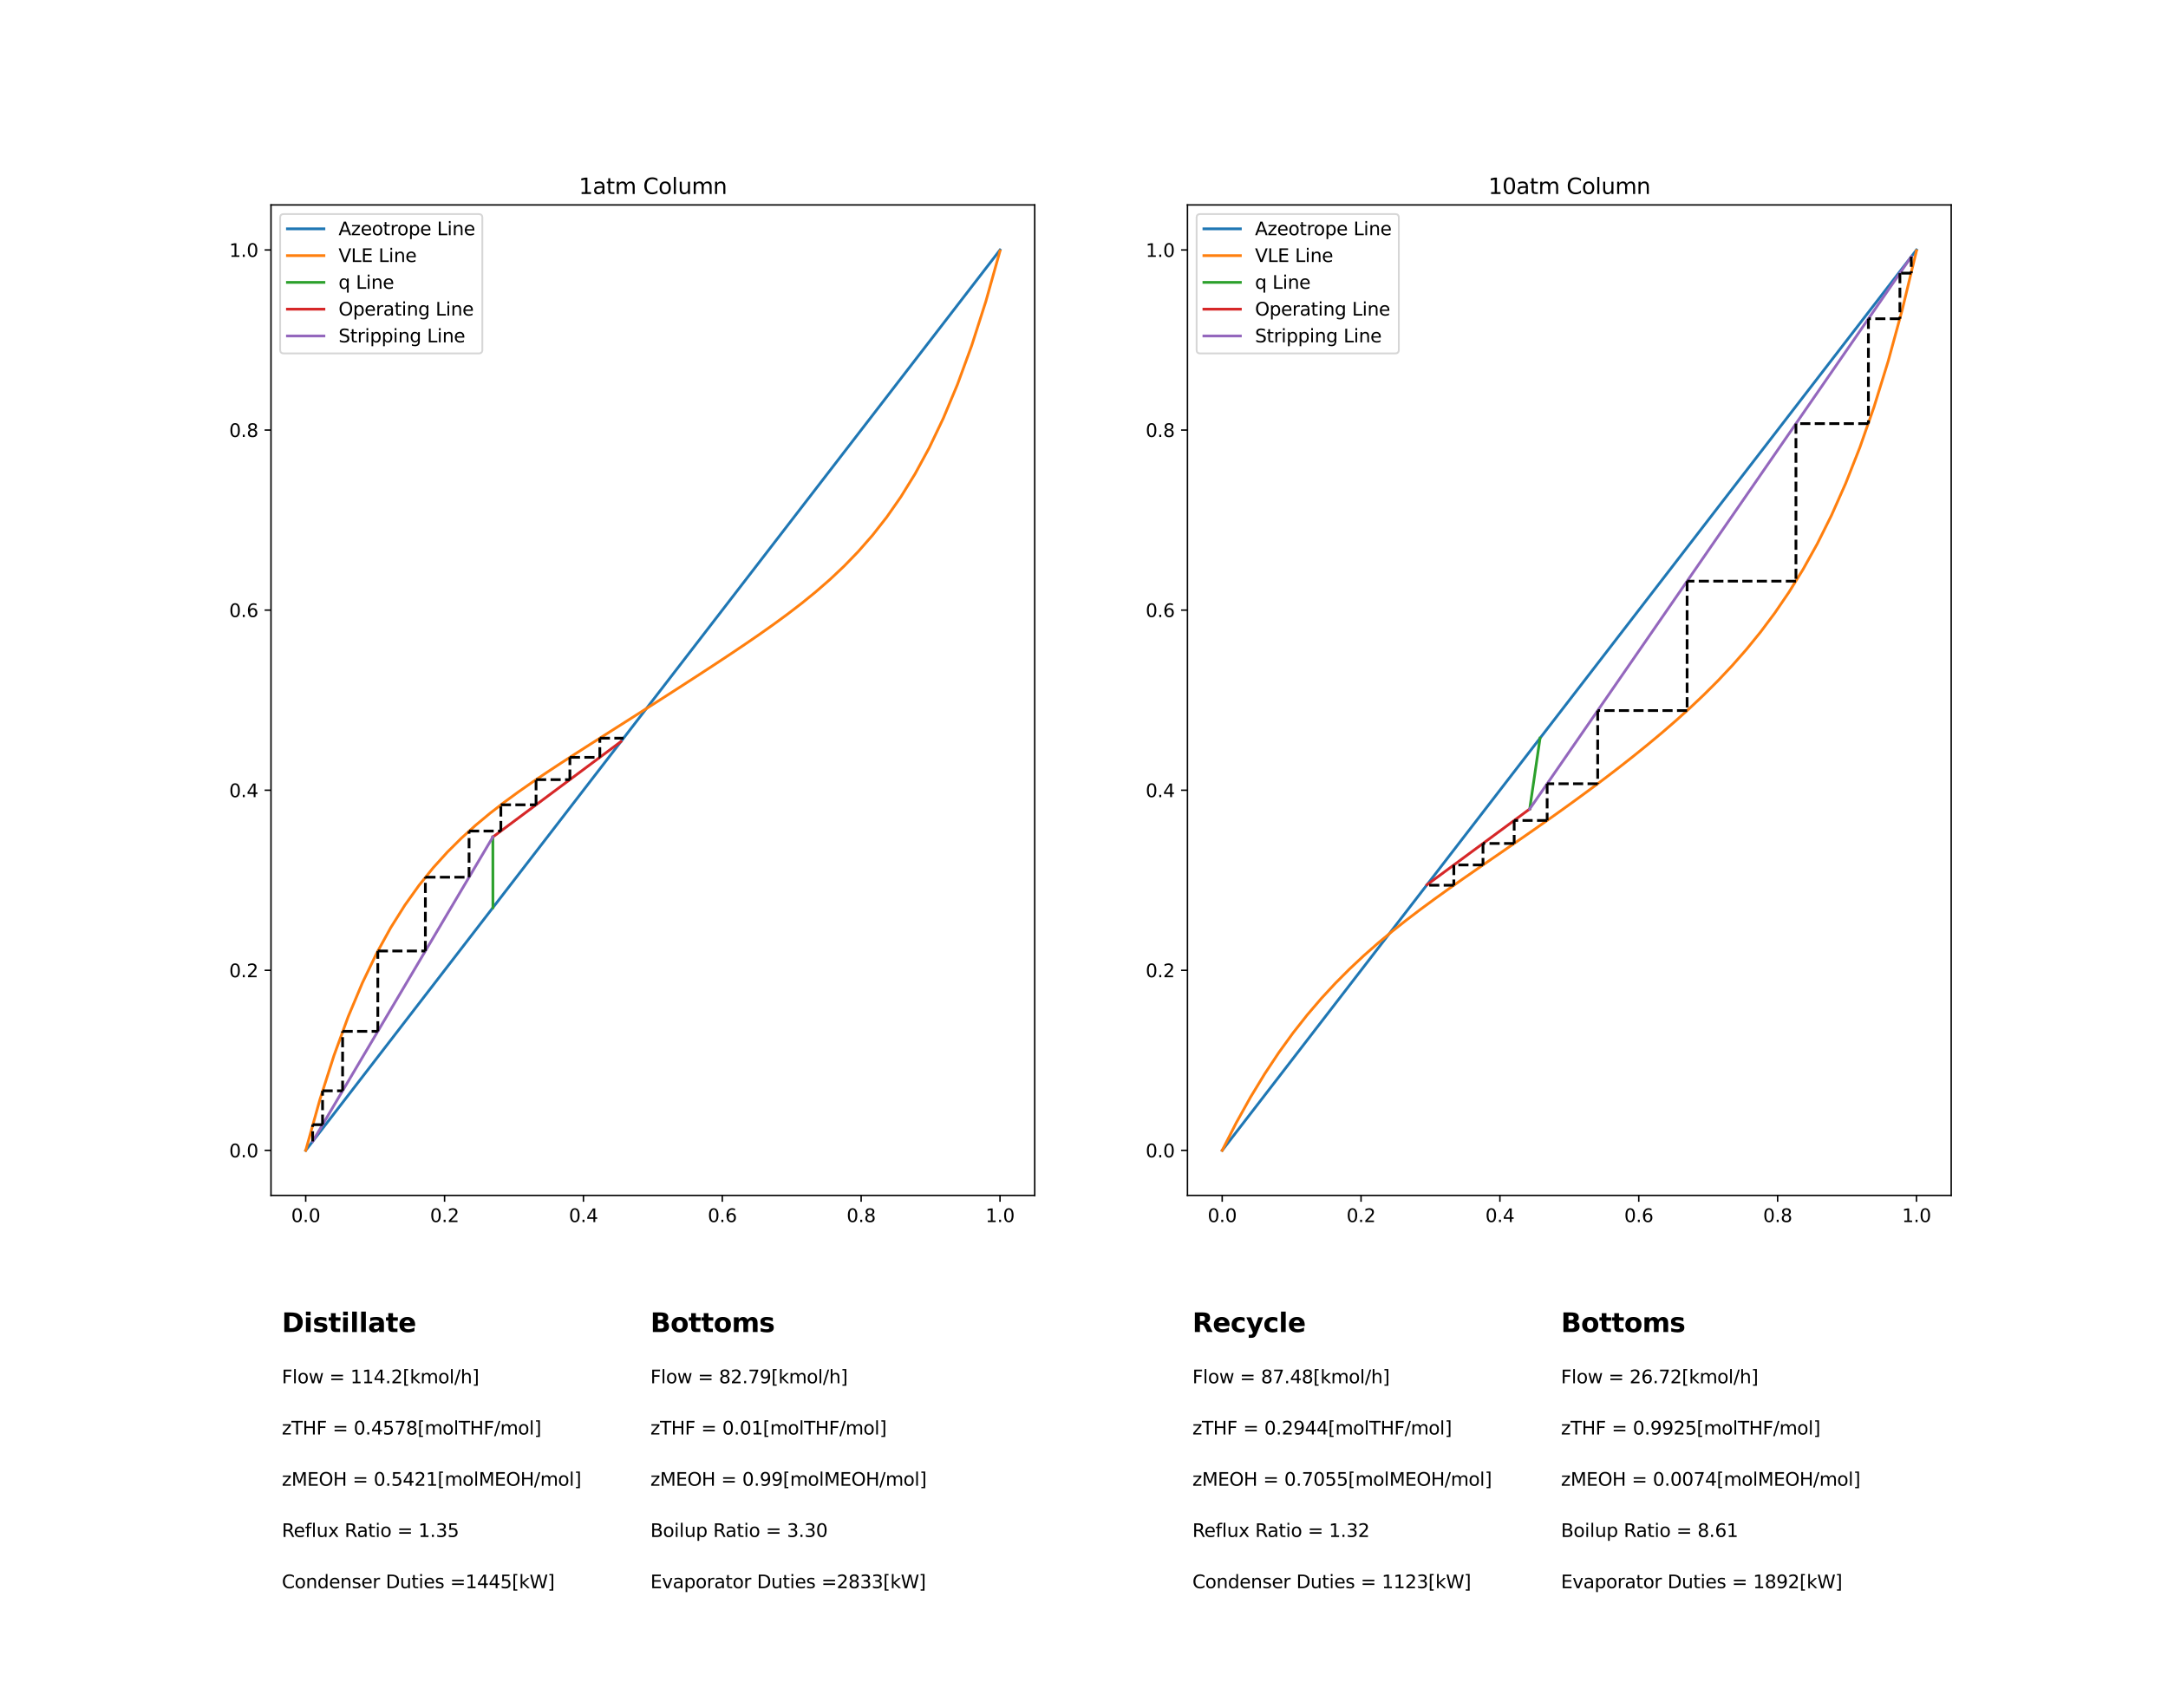 <?xml version="1.0" encoding="utf-8" standalone="no"?>
<!DOCTYPE svg PUBLIC "-//W3C//DTD SVG 1.1//EN"
  "http://www.w3.org/Graphics/SVG/1.1/DTD/svg11.dtd">
<svg xmlns:xlink="http://www.w3.org/1999/xlink" width="1188pt" height="936pt" viewBox="0 0 1188 936" xmlns="http://www.w3.org/2000/svg" version="1.1">
 <defs>
  <style type="text/css">*{stroke-linejoin: round; stroke-linecap: butt}</style>
 </defs>
 <g id="figure_1">
  <g id="patch_1">
   <path d="M 0 936 
L 1188 936 
L 1188 0 
L 0 0 
z
" style="fill: #ffffff"/>
  </g>
  <g id="axes_1">
   <g id="patch_2">
    <path d="M 148.5 655.2 
L 567 655.2 
L 567 112.32 
L 148.5 112.32 
z
" style="fill: #ffffff"/>
   </g>
   <g id="matplotlib.axis_1">
    <g id="xtick_1">
     <g id="line2d_1">
      <defs>
       <path id="m87fe58fba0" d="M 0 0 
L 0 3.5 
" style="stroke: #000000; stroke-width: 0.8"/>
      </defs>
      <g>
       <use xlink:href="#m87fe58fba0" x="167.523" y="655.2" style="stroke: #000000; stroke-width: 0.8"/>
      </g>
     </g>
     <g id="text_1">
      <!-- 0.0 -->
      <g transform="translate(159.571 669.798)scale(0.1 -0.1)">
       <defs>
        <path id="DejaVuSans-30" d="M 2034 4250 
Q 1547 4250 1301 3770 
Q 1056 3291 1056 2328 
Q 1056 1369 1301 889 
Q 1547 409 2034 409 
Q 2525 409 2770 889 
Q 3016 1369 3016 2328 
Q 3016 3291 2770 3770 
Q 2525 4250 2034 4250 
z
M 2034 4750 
Q 2819 4750 3233 4129 
Q 3647 3509 3647 2328 
Q 3647 1150 3233 529 
Q 2819 -91 2034 -91 
Q 1250 -91 836 529 
Q 422 1150 422 2328 
Q 422 3509 836 4129 
Q 1250 4750 2034 4750 
z
" transform="scale(0.016)"/>
        <path id="DejaVuSans-2e" d="M 684 794 
L 1344 794 
L 1344 0 
L 684 0 
L 684 794 
z
" transform="scale(0.016)"/>
       </defs>
       <use xlink:href="#DejaVuSans-30"/>
       <use xlink:href="#DejaVuSans-2e" x="63.623"/>
       <use xlink:href="#DejaVuSans-30" x="95.41"/>
      </g>
     </g>
    </g>
    <g id="xtick_2">
     <g id="line2d_2">
      <g>
       <use xlink:href="#m87fe58fba0" x="243.614" y="655.2" style="stroke: #000000; stroke-width: 0.8"/>
      </g>
     </g>
     <g id="text_2">
      <!-- 0.2 -->
      <g transform="translate(235.662 669.798)scale(0.1 -0.1)">
       <defs>
        <path id="DejaVuSans-32" d="M 1228 531 
L 3431 531 
L 3431 0 
L 469 0 
L 469 531 
Q 828 903 1448 1529 
Q 2069 2156 2228 2338 
Q 2531 2678 2651 2914 
Q 2772 3150 2772 3378 
Q 2772 3750 2511 3984 
Q 2250 4219 1831 4219 
Q 1534 4219 1204 4116 
Q 875 4013 500 3803 
L 500 4441 
Q 881 4594 1212 4672 
Q 1544 4750 1819 4750 
Q 2544 4750 2975 4387 
Q 3406 4025 3406 3419 
Q 3406 3131 3298 2873 
Q 3191 2616 2906 2266 
Q 2828 2175 2409 1742 
Q 1991 1309 1228 531 
z
" transform="scale(0.016)"/>
       </defs>
       <use xlink:href="#DejaVuSans-30"/>
       <use xlink:href="#DejaVuSans-2e" x="63.623"/>
       <use xlink:href="#DejaVuSans-32" x="95.41"/>
      </g>
     </g>
    </g>
    <g id="xtick_3">
     <g id="line2d_3">
      <g>
       <use xlink:href="#m87fe58fba0" x="319.705" y="655.2" style="stroke: #000000; stroke-width: 0.8"/>
      </g>
     </g>
     <g id="text_3">
      <!-- 0.4 -->
      <g transform="translate(311.753 669.798)scale(0.1 -0.1)">
       <defs>
        <path id="DejaVuSans-34" d="M 2419 4116 
L 825 1625 
L 2419 1625 
L 2419 4116 
z
M 2253 4666 
L 3047 4666 
L 3047 1625 
L 3713 1625 
L 3713 1100 
L 3047 1100 
L 3047 0 
L 2419 0 
L 2419 1100 
L 313 1100 
L 313 1709 
L 2253 4666 
z
" transform="scale(0.016)"/>
       </defs>
       <use xlink:href="#DejaVuSans-30"/>
       <use xlink:href="#DejaVuSans-2e" x="63.623"/>
       <use xlink:href="#DejaVuSans-34" x="95.41"/>
      </g>
     </g>
    </g>
    <g id="xtick_4">
     <g id="line2d_4">
      <g>
       <use xlink:href="#m87fe58fba0" x="395.795" y="655.2" style="stroke: #000000; stroke-width: 0.8"/>
      </g>
     </g>
     <g id="text_4">
      <!-- 0.6 -->
      <g transform="translate(387.844 669.798)scale(0.1 -0.1)">
       <defs>
        <path id="DejaVuSans-36" d="M 2113 2584 
Q 1688 2584 1439 2293 
Q 1191 2003 1191 1497 
Q 1191 994 1439 701 
Q 1688 409 2113 409 
Q 2538 409 2786 701 
Q 3034 994 3034 1497 
Q 3034 2003 2786 2293 
Q 2538 2584 2113 2584 
z
M 3366 4563 
L 3366 3988 
Q 3128 4100 2886 4159 
Q 2644 4219 2406 4219 
Q 1781 4219 1451 3797 
Q 1122 3375 1075 2522 
Q 1259 2794 1537 2939 
Q 1816 3084 2150 3084 
Q 2853 3084 3261 2657 
Q 3669 2231 3669 1497 
Q 3669 778 3244 343 
Q 2819 -91 2113 -91 
Q 1303 -91 875 529 
Q 447 1150 447 2328 
Q 447 3434 972 4092 
Q 1497 4750 2381 4750 
Q 2619 4750 2861 4703 
Q 3103 4656 3366 4563 
z
" transform="scale(0.016)"/>
       </defs>
       <use xlink:href="#DejaVuSans-30"/>
       <use xlink:href="#DejaVuSans-2e" x="63.623"/>
       <use xlink:href="#DejaVuSans-36" x="95.41"/>
      </g>
     </g>
    </g>
    <g id="xtick_5">
     <g id="line2d_5">
      <g>
       <use xlink:href="#m87fe58fba0" x="471.886" y="655.2" style="stroke: #000000; stroke-width: 0.8"/>
      </g>
     </g>
     <g id="text_5">
      <!-- 0.8 -->
      <g transform="translate(463.935 669.798)scale(0.1 -0.1)">
       <defs>
        <path id="DejaVuSans-38" d="M 2034 2216 
Q 1584 2216 1326 1975 
Q 1069 1734 1069 1313 
Q 1069 891 1326 650 
Q 1584 409 2034 409 
Q 2484 409 2743 651 
Q 3003 894 3003 1313 
Q 3003 1734 2745 1975 
Q 2488 2216 2034 2216 
z
M 1403 2484 
Q 997 2584 770 2862 
Q 544 3141 544 3541 
Q 544 4100 942 4425 
Q 1341 4750 2034 4750 
Q 2731 4750 3128 4425 
Q 3525 4100 3525 3541 
Q 3525 3141 3298 2862 
Q 3072 2584 2669 2484 
Q 3125 2378 3379 2068 
Q 3634 1759 3634 1313 
Q 3634 634 3220 271 
Q 2806 -91 2034 -91 
Q 1263 -91 848 271 
Q 434 634 434 1313 
Q 434 1759 690 2068 
Q 947 2378 1403 2484 
z
M 1172 3481 
Q 1172 3119 1398 2916 
Q 1625 2713 2034 2713 
Q 2441 2713 2670 2916 
Q 2900 3119 2900 3481 
Q 2900 3844 2670 4047 
Q 2441 4250 2034 4250 
Q 1625 4250 1398 4047 
Q 1172 3844 1172 3481 
z
" transform="scale(0.016)"/>
       </defs>
       <use xlink:href="#DejaVuSans-30"/>
       <use xlink:href="#DejaVuSans-2e" x="63.623"/>
       <use xlink:href="#DejaVuSans-38" x="95.41"/>
      </g>
     </g>
    </g>
    <g id="xtick_6">
     <g id="line2d_6">
      <g>
       <use xlink:href="#m87fe58fba0" x="547.977" y="655.2" style="stroke: #000000; stroke-width: 0.8"/>
      </g>
     </g>
     <g id="text_6">
      <!-- 1.0 -->
      <g transform="translate(540.026 669.798)scale(0.1 -0.1)">
       <defs>
        <path id="DejaVuSans-31" d="M 794 531 
L 1825 531 
L 1825 4091 
L 703 3866 
L 703 4441 
L 1819 4666 
L 2450 4666 
L 2450 531 
L 3481 531 
L 3481 0 
L 794 0 
L 794 531 
z
" transform="scale(0.016)"/>
       </defs>
       <use xlink:href="#DejaVuSans-31"/>
       <use xlink:href="#DejaVuSans-2e" x="63.623"/>
       <use xlink:href="#DejaVuSans-30" x="95.41"/>
      </g>
     </g>
    </g>
   </g>
   <g id="matplotlib.axis_2">
    <g id="ytick_1">
     <g id="line2d_7">
      <defs>
       <path id="m5016e4110f" d="M 0 0 
L -3.5 0 
" style="stroke: #000000; stroke-width: 0.8"/>
      </defs>
      <g>
       <use xlink:href="#m5016e4110f" x="148.5" y="630.524" style="stroke: #000000; stroke-width: 0.8"/>
      </g>
     </g>
     <g id="text_7">
      <!-- 0.0 -->
      <g transform="translate(125.597 634.323)scale(0.1 -0.1)">
       <use xlink:href="#DejaVuSans-30"/>
       <use xlink:href="#DejaVuSans-2e" x="63.623"/>
       <use xlink:href="#DejaVuSans-30" x="95.41"/>
      </g>
     </g>
    </g>
    <g id="ytick_2">
     <g id="line2d_8">
      <g>
       <use xlink:href="#m5016e4110f" x="148.5" y="531.818" style="stroke: #000000; stroke-width: 0.8"/>
      </g>
     </g>
     <g id="text_8">
      <!-- 0.2 -->
      <g transform="translate(125.597 535.617)scale(0.1 -0.1)">
       <use xlink:href="#DejaVuSans-30"/>
       <use xlink:href="#DejaVuSans-2e" x="63.623"/>
       <use xlink:href="#DejaVuSans-32" x="95.41"/>
      </g>
     </g>
    </g>
    <g id="ytick_3">
     <g id="line2d_9">
      <g>
       <use xlink:href="#m5016e4110f" x="148.5" y="433.113" style="stroke: #000000; stroke-width: 0.8"/>
      </g>
     </g>
     <g id="text_9">
      <!-- 0.4 -->
      <g transform="translate(125.597 436.912)scale(0.1 -0.1)">
       <use xlink:href="#DejaVuSans-30"/>
       <use xlink:href="#DejaVuSans-2e" x="63.623"/>
       <use xlink:href="#DejaVuSans-34" x="95.41"/>
      </g>
     </g>
    </g>
    <g id="ytick_4">
     <g id="line2d_10">
      <g>
       <use xlink:href="#m5016e4110f" x="148.5" y="334.407" style="stroke: #000000; stroke-width: 0.8"/>
      </g>
     </g>
     <g id="text_10">
      <!-- 0.6 -->
      <g transform="translate(125.597 338.206)scale(0.1 -0.1)">
       <use xlink:href="#DejaVuSans-30"/>
       <use xlink:href="#DejaVuSans-2e" x="63.623"/>
       <use xlink:href="#DejaVuSans-36" x="95.41"/>
      </g>
     </g>
    </g>
    <g id="ytick_5">
     <g id="line2d_11">
      <g>
       <use xlink:href="#m5016e4110f" x="148.5" y="235.702" style="stroke: #000000; stroke-width: 0.8"/>
      </g>
     </g>
     <g id="text_11">
      <!-- 0.8 -->
      <g transform="translate(125.597 239.501)scale(0.1 -0.1)">
       <use xlink:href="#DejaVuSans-30"/>
       <use xlink:href="#DejaVuSans-2e" x="63.623"/>
       <use xlink:href="#DejaVuSans-38" x="95.41"/>
      </g>
     </g>
    </g>
    <g id="ytick_6">
     <g id="line2d_12">
      <g>
       <use xlink:href="#m5016e4110f" x="148.5" y="136.996" style="stroke: #000000; stroke-width: 0.8"/>
      </g>
     </g>
     <g id="text_12">
      <!-- 1.0 -->
      <g transform="translate(125.597 140.796)scale(0.1 -0.1)">
       <use xlink:href="#DejaVuSans-31"/>
       <use xlink:href="#DejaVuSans-2e" x="63.623"/>
       <use xlink:href="#DejaVuSans-30" x="95.41"/>
      </g>
     </g>
    </g>
   </g>
   <g id="line2d_13">
    <path d="M 167.523 630.524 
L 175.287 620.452 
L 183.051 610.38 
L 190.816 600.308 
L 198.58 590.236 
L 206.345 580.164 
L 214.109 570.092 
L 221.873 560.02 
L 229.638 549.948 
L 237.402 539.876 
L 245.167 529.804 
L 252.931 519.732 
L 260.695 509.66 
L 268.46 499.588 
L 276.224 489.516 
L 283.988 479.444 
L 291.753 469.372 
L 299.517 459.3 
L 307.282 449.228 
L 315.046 439.156 
L 322.81 429.084 
L 330.575 419.012 
L 338.339 408.94 
L 346.103 398.868 
L 353.868 388.796 
L 361.632 378.724 
L 369.397 368.652 
L 377.161 358.58 
L 384.925 348.508 
L 392.69 338.436 
L 400.454 328.364 
L 408.218 318.292 
L 415.983 308.22 
L 423.747 298.148 
L 431.512 288.076 
L 439.276 278.004 
L 447.04 267.932 
L 454.805 257.86 
L 462.569 247.788 
L 470.333 237.716 
L 478.098 227.644 
L 485.862 217.572 
L 493.627 207.5 
L 501.391 197.428 
L 509.155 187.356 
L 516.92 177.284 
L 524.684 167.212 
L 532.449 157.14 
L 540.213 147.068 
L 547.977 136.996 
" clip-path="url(#pf5ea5a72b9)" style="fill: none; stroke: #1f77b4; stroke-width: 1.5; stroke-linecap: square"/>
   </g>
   <g id="line2d_14">
    <path d="M 167.523 630.524 
L 175.287 602.705 
L 183.051 578.403 
L 190.816 557.197 
L 198.58 538.7 
L 206.345 522.559 
L 214.109 508.453 
L 221.873 496.092 
L 229.638 485.215 
L 237.402 475.589 
L 245.167 467.006 
L 252.931 459.282 
L 260.695 452.259 
L 268.46 445.796 
L 276.224 439.774 
L 283.988 434.093 
L 291.753 428.668 
L 299.517 423.429 
L 307.282 418.32 
L 315.046 413.297 
L 322.81 408.326 
L 330.575 403.383 
L 338.339 398.45 
L 346.103 393.515 
L 353.868 388.569 
L 361.632 383.608 
L 369.397 378.628 
L 377.161 373.622 
L 384.925 368.585 
L 392.69 363.505 
L 400.454 358.367 
L 408.218 353.148 
L 415.983 347.816 
L 423.747 342.331 
L 431.512 336.64 
L 439.276 330.677 
L 447.04 324.362 
L 454.805 317.6 
L 462.569 310.275 
L 470.333 302.255 
L 478.098 293.385 
L 485.862 283.488 
L 493.627 272.365 
L 501.391 259.788 
L 509.155 245.505 
L 516.92 229.233 
L 524.684 210.661 
L 532.449 189.445 
L 540.213 165.208 
L 547.977 137.537 
" clip-path="url(#pf5ea5a72b9)" style="fill: none; stroke: #ff7f0e; stroke-width: 1.5; stroke-linecap: square"/>
   </g>
   <g id="line2d_15">
    <path d="M 270.1 497.46 
L 270.07 458.76 
" clip-path="url(#pf5ea5a72b9)" style="fill: none; stroke: #2ca02c; stroke-width: 1.5; stroke-linecap: square"/>
   </g>
   <g id="line2d_16">
    <path d="M 340.249 406.462 
L 270.07 458.76 
" clip-path="url(#pf5ea5a72b9)" style="fill: none; stroke: #d62728; stroke-width: 1.5; stroke-linecap: square"/>
   </g>
   <g id="line2d_17">
    <path d="M 171.327 625.588 
L 270.07 458.76 
" clip-path="url(#pf5ea5a72b9)" style="fill: none; stroke: #9467bd; stroke-width: 1.5; stroke-linecap: square"/>
   </g>
   <g id="line2d_18">
    <path d="M 171.327 625.588 
L 171.327 616.425 
" clip-path="url(#pf5ea5a72b9)" style="fill: none; stroke-dasharray: 5.55,2.4; stroke-dashoffset: 0; stroke: #000000; stroke-width: 1.5"/>
   </g>
   <g id="line2d_19">
    <path d="M 171.327 616.425 
L 176.751 616.425 
" clip-path="url(#pf5ea5a72b9)" style="fill: none; stroke-dasharray: 5.55,2.4; stroke-dashoffset: 0; stroke: #000000; stroke-width: 1.5"/>
   </g>
   <g id="line2d_20">
    <path d="M 176.751 616.425 
L 176.751 597.867 
" clip-path="url(#pf5ea5a72b9)" style="fill: none; stroke-dasharray: 5.55,2.4; stroke-dashoffset: 0; stroke: #000000; stroke-width: 1.5"/>
   </g>
   <g id="line2d_21">
    <path d="M 176.751 597.867 
L 187.735 597.867 
" clip-path="url(#pf5ea5a72b9)" style="fill: none; stroke-dasharray: 5.55,2.4; stroke-dashoffset: 0; stroke: #000000; stroke-width: 1.5"/>
   </g>
   <g id="line2d_22">
    <path d="M 187.735 597.867 
L 187.735 565.266 
" clip-path="url(#pf5ea5a72b9)" style="fill: none; stroke-dasharray: 5.55,2.4; stroke-dashoffset: 0; stroke: #000000; stroke-width: 1.5"/>
   </g>
   <g id="line2d_23">
    <path d="M 187.735 565.266 
L 207.031 565.266 
" clip-path="url(#pf5ea5a72b9)" style="fill: none; stroke-dasharray: 5.55,2.4; stroke-dashoffset: 0; stroke: #000000; stroke-width: 1.5"/>
   </g>
   <g id="line2d_24">
    <path d="M 207.031 565.266 
L 207.031 521.235 
" clip-path="url(#pf5ea5a72b9)" style="fill: none; stroke-dasharray: 5.55,2.4; stroke-dashoffset: 0; stroke: #000000; stroke-width: 1.5"/>
   </g>
   <g id="line2d_25">
    <path d="M 207.031 521.235 
L 233.092 521.235 
" clip-path="url(#pf5ea5a72b9)" style="fill: none; stroke-dasharray: 5.55,2.4; stroke-dashoffset: 0; stroke: #000000; stroke-width: 1.5"/>
   </g>
   <g id="line2d_26">
    <path d="M 233.092 521.235 
L 233.092 480.791 
" clip-path="url(#pf5ea5a72b9)" style="fill: none; stroke-dasharray: 5.55,2.4; stroke-dashoffset: 0; stroke: #000000; stroke-width: 1.5"/>
   </g>
   <g id="line2d_27">
    <path d="M 233.092 480.791 
L 257.03 480.791 
" clip-path="url(#pf5ea5a72b9)" style="fill: none; stroke-dasharray: 5.55,2.4; stroke-dashoffset: 0; stroke: #000000; stroke-width: 1.5"/>
   </g>
   <g id="line2d_28">
    <path d="M 257.03 480.791 
L 257.03 455.496 
" clip-path="url(#pf5ea5a72b9)" style="fill: none; stroke-dasharray: 5.55,2.4; stroke-dashoffset: 0; stroke: #000000; stroke-width: 1.5"/>
   </g>
   <g id="line2d_29">
    <path d="M 257.03 455.496 
L 274.45 455.496 
" clip-path="url(#pf5ea5a72b9)" style="fill: none; stroke-dasharray: 5.55,2.4; stroke-dashoffset: 0; stroke: #000000; stroke-width: 1.5"/>
   </g>
   <g id="line2d_30">
    <path d="M 274.45 455.496 
L 274.45 441.117 
" clip-path="url(#pf5ea5a72b9)" style="fill: none; stroke-dasharray: 5.55,2.4; stroke-dashoffset: 0; stroke: #000000; stroke-width: 1.5"/>
   </g>
   <g id="line2d_31">
    <path d="M 274.45 441.117 
L 293.745 441.117 
" clip-path="url(#pf5ea5a72b9)" style="fill: none; stroke-dasharray: 5.55,2.4; stroke-dashoffset: 0; stroke: #000000; stroke-width: 1.5"/>
   </g>
   <g id="line2d_32">
    <path d="M 293.745 441.117 
L 293.745 427.308 
" clip-path="url(#pf5ea5a72b9)" style="fill: none; stroke-dasharray: 5.55,2.4; stroke-dashoffset: 0; stroke: #000000; stroke-width: 1.5"/>
   </g>
   <g id="line2d_33">
    <path d="M 293.745 427.308 
L 312.276 427.308 
" clip-path="url(#pf5ea5a72b9)" style="fill: none; stroke-dasharray: 5.55,2.4; stroke-dashoffset: 0; stroke: #000000; stroke-width: 1.5"/>
   </g>
   <g id="line2d_34">
    <path d="M 312.276 427.308 
L 312.276 415.081 
" clip-path="url(#pf5ea5a72b9)" style="fill: none; stroke-dasharray: 5.55,2.4; stroke-dashoffset: 0; stroke: #000000; stroke-width: 1.5"/>
   </g>
   <g id="line2d_35">
    <path d="M 312.276 415.081 
L 328.683 415.081 
" clip-path="url(#pf5ea5a72b9)" style="fill: none; stroke-dasharray: 5.55,2.4; stroke-dashoffset: 0; stroke: #000000; stroke-width: 1.5"/>
   </g>
   <g id="line2d_36">
    <path d="M 328.683 415.081 
L 328.683 404.586 
" clip-path="url(#pf5ea5a72b9)" style="fill: none; stroke-dasharray: 5.55,2.4; stroke-dashoffset: 0; stroke: #000000; stroke-width: 1.5"/>
   </g>
   <g id="line2d_37">
    <path d="M 328.683 404.586 
L 341.695 404.586 
" clip-path="url(#pf5ea5a72b9)" style="fill: none; stroke-dasharray: 5.55,2.4; stroke-dashoffset: 0; stroke: #000000; stroke-width: 1.5"/>
   </g>
   <g id="patch_3">
    <path d="M 148.5 655.2 
L 148.5 112.32 
" style="fill: none; stroke: #000000; stroke-width: 0.8; stroke-linejoin: miter; stroke-linecap: square"/>
   </g>
   <g id="patch_4">
    <path d="M 567 655.2 
L 567 112.32 
" style="fill: none; stroke: #000000; stroke-width: 0.8; stroke-linejoin: miter; stroke-linecap: square"/>
   </g>
   <g id="patch_5">
    <path d="M 148.5 655.2 
L 567 655.2 
" style="fill: none; stroke: #000000; stroke-width: 0.8; stroke-linejoin: miter; stroke-linecap: square"/>
   </g>
   <g id="patch_6">
    <path d="M 148.5 112.32 
L 567 112.32 
" style="fill: none; stroke: #000000; stroke-width: 0.8; stroke-linejoin: miter; stroke-linecap: square"/>
   </g>
   <g id="text_13">
    <!-- 1atm Column -->
    <g transform="translate(317.175 106.32)scale(0.12 -0.12)">
     <defs>
      <path id="DejaVuSans-61" d="M 2194 1759 
Q 1497 1759 1228 1600 
Q 959 1441 959 1056 
Q 959 750 1161 570 
Q 1363 391 1709 391 
Q 2188 391 2477 730 
Q 2766 1069 2766 1631 
L 2766 1759 
L 2194 1759 
z
M 3341 1997 
L 3341 0 
L 2766 0 
L 2766 531 
Q 2569 213 2275 61 
Q 1981 -91 1556 -91 
Q 1019 -91 701 211 
Q 384 513 384 1019 
Q 384 1609 779 1909 
Q 1175 2209 1959 2209 
L 2766 2209 
L 2766 2266 
Q 2766 2663 2505 2880 
Q 2244 3097 1772 3097 
Q 1472 3097 1187 3025 
Q 903 2953 641 2809 
L 641 3341 
Q 956 3463 1253 3523 
Q 1550 3584 1831 3584 
Q 2591 3584 2966 3190 
Q 3341 2797 3341 1997 
z
" transform="scale(0.016)"/>
      <path id="DejaVuSans-74" d="M 1172 4494 
L 1172 3500 
L 2356 3500 
L 2356 3053 
L 1172 3053 
L 1172 1153 
Q 1172 725 1289 603 
Q 1406 481 1766 481 
L 2356 481 
L 2356 0 
L 1766 0 
Q 1100 0 847 248 
Q 594 497 594 1153 
L 594 3053 
L 172 3053 
L 172 3500 
L 594 3500 
L 594 4494 
L 1172 4494 
z
" transform="scale(0.016)"/>
      <path id="DejaVuSans-6d" d="M 3328 2828 
Q 3544 3216 3844 3400 
Q 4144 3584 4550 3584 
Q 5097 3584 5394 3201 
Q 5691 2819 5691 2113 
L 5691 0 
L 5113 0 
L 5113 2094 
Q 5113 2597 4934 2840 
Q 4756 3084 4391 3084 
Q 3944 3084 3684 2787 
Q 3425 2491 3425 1978 
L 3425 0 
L 2847 0 
L 2847 2094 
Q 2847 2600 2669 2842 
Q 2491 3084 2119 3084 
Q 1678 3084 1418 2786 
Q 1159 2488 1159 1978 
L 1159 0 
L 581 0 
L 581 3500 
L 1159 3500 
L 1159 2956 
Q 1356 3278 1631 3431 
Q 1906 3584 2284 3584 
Q 2666 3584 2933 3390 
Q 3200 3197 3328 2828 
z
" transform="scale(0.016)"/>
      <path id="DejaVuSans-20" transform="scale(0.016)"/>
      <path id="DejaVuSans-43" d="M 4122 4306 
L 4122 3641 
Q 3803 3938 3442 4084 
Q 3081 4231 2675 4231 
Q 1875 4231 1450 3742 
Q 1025 3253 1025 2328 
Q 1025 1406 1450 917 
Q 1875 428 2675 428 
Q 3081 428 3442 575 
Q 3803 722 4122 1019 
L 4122 359 
Q 3791 134 3420 21 
Q 3050 -91 2638 -91 
Q 1578 -91 968 557 
Q 359 1206 359 2328 
Q 359 3453 968 4101 
Q 1578 4750 2638 4750 
Q 3056 4750 3426 4639 
Q 3797 4528 4122 4306 
z
" transform="scale(0.016)"/>
      <path id="DejaVuSans-6f" d="M 1959 3097 
Q 1497 3097 1228 2736 
Q 959 2375 959 1747 
Q 959 1119 1226 758 
Q 1494 397 1959 397 
Q 2419 397 2687 759 
Q 2956 1122 2956 1747 
Q 2956 2369 2687 2733 
Q 2419 3097 1959 3097 
z
M 1959 3584 
Q 2709 3584 3137 3096 
Q 3566 2609 3566 1747 
Q 3566 888 3137 398 
Q 2709 -91 1959 -91 
Q 1206 -91 779 398 
Q 353 888 353 1747 
Q 353 2609 779 3096 
Q 1206 3584 1959 3584 
z
" transform="scale(0.016)"/>
      <path id="DejaVuSans-6c" d="M 603 4863 
L 1178 4863 
L 1178 0 
L 603 0 
L 603 4863 
z
" transform="scale(0.016)"/>
      <path id="DejaVuSans-75" d="M 544 1381 
L 544 3500 
L 1119 3500 
L 1119 1403 
Q 1119 906 1312 657 
Q 1506 409 1894 409 
Q 2359 409 2629 706 
Q 2900 1003 2900 1516 
L 2900 3500 
L 3475 3500 
L 3475 0 
L 2900 0 
L 2900 538 
Q 2691 219 2414 64 
Q 2138 -91 1772 -91 
Q 1169 -91 856 284 
Q 544 659 544 1381 
z
M 1991 3584 
L 1991 3584 
z
" transform="scale(0.016)"/>
      <path id="DejaVuSans-6e" d="M 3513 2113 
L 3513 0 
L 2938 0 
L 2938 2094 
Q 2938 2591 2744 2837 
Q 2550 3084 2163 3084 
Q 1697 3084 1428 2787 
Q 1159 2491 1159 1978 
L 1159 0 
L 581 0 
L 581 3500 
L 1159 3500 
L 1159 2956 
Q 1366 3272 1645 3428 
Q 1925 3584 2291 3584 
Q 2894 3584 3203 3211 
Q 3513 2838 3513 2113 
z
" transform="scale(0.016)"/>
     </defs>
     <use xlink:href="#DejaVuSans-31"/>
     <use xlink:href="#DejaVuSans-61" x="63.623"/>
     <use xlink:href="#DejaVuSans-74" x="124.902"/>
     <use xlink:href="#DejaVuSans-6d" x="164.111"/>
     <use xlink:href="#DejaVuSans-20" x="261.523"/>
     <use xlink:href="#DejaVuSans-43" x="293.311"/>
     <use xlink:href="#DejaVuSans-6f" x="363.135"/>
     <use xlink:href="#DejaVuSans-6c" x="424.316"/>
     <use xlink:href="#DejaVuSans-75" x="452.1"/>
     <use xlink:href="#DejaVuSans-6d" x="515.479"/>
     <use xlink:href="#DejaVuSans-6e" x="612.891"/>
    </g>
   </g>
   <g id="legend_1">
    <g id="patch_7">
     <path d="M 155.5 193.711 
L 262.306 193.711 
Q 264.306 193.711 264.306 191.711 
L 264.306 119.32 
Q 264.306 117.32 262.306 117.32 
L 155.5 117.32 
Q 153.5 117.32 153.5 119.32 
L 153.5 191.711 
Q 153.5 193.711 155.5 193.711 
z
" style="fill: #ffffff; opacity: 0.8; stroke: #cccccc; stroke-linejoin: miter"/>
    </g>
    <g id="line2d_38">
     <path d="M 157.5 125.418 
L 167.5 125.418 
L 177.5 125.418 
" style="fill: none; stroke: #1f77b4; stroke-width: 1.5; stroke-linecap: square"/>
    </g>
    <g id="text_14">
     <!-- Azeotrope Line -->
     <g transform="translate(185.5 128.918)scale(0.1 -0.1)">
      <defs>
       <path id="DejaVuSans-41" d="M 2188 4044 
L 1331 1722 
L 3047 1722 
L 2188 4044 
z
M 1831 4666 
L 2547 4666 
L 4325 0 
L 3669 0 
L 3244 1197 
L 1141 1197 
L 716 0 
L 50 0 
L 1831 4666 
z
" transform="scale(0.016)"/>
       <path id="DejaVuSans-7a" d="M 353 3500 
L 3084 3500 
L 3084 2975 
L 922 459 
L 3084 459 
L 3084 0 
L 275 0 
L 275 525 
L 2438 3041 
L 353 3041 
L 353 3500 
z
" transform="scale(0.016)"/>
       <path id="DejaVuSans-65" d="M 3597 1894 
L 3597 1613 
L 953 1613 
Q 991 1019 1311 708 
Q 1631 397 2203 397 
Q 2534 397 2845 478 
Q 3156 559 3463 722 
L 3463 178 
Q 3153 47 2828 -22 
Q 2503 -91 2169 -91 
Q 1331 -91 842 396 
Q 353 884 353 1716 
Q 353 2575 817 3079 
Q 1281 3584 2069 3584 
Q 2775 3584 3186 3129 
Q 3597 2675 3597 1894 
z
M 3022 2063 
Q 3016 2534 2758 2815 
Q 2500 3097 2075 3097 
Q 1594 3097 1305 2825 
Q 1016 2553 972 2059 
L 3022 2063 
z
" transform="scale(0.016)"/>
       <path id="DejaVuSans-72" d="M 2631 2963 
Q 2534 3019 2420 3045 
Q 2306 3072 2169 3072 
Q 1681 3072 1420 2755 
Q 1159 2438 1159 1844 
L 1159 0 
L 581 0 
L 581 3500 
L 1159 3500 
L 1159 2956 
Q 1341 3275 1631 3429 
Q 1922 3584 2338 3584 
Q 2397 3584 2469 3576 
Q 2541 3569 2628 3553 
L 2631 2963 
z
" transform="scale(0.016)"/>
       <path id="DejaVuSans-70" d="M 1159 525 
L 1159 -1331 
L 581 -1331 
L 581 3500 
L 1159 3500 
L 1159 2969 
Q 1341 3281 1617 3432 
Q 1894 3584 2278 3584 
Q 2916 3584 3314 3078 
Q 3713 2572 3713 1747 
Q 3713 922 3314 415 
Q 2916 -91 2278 -91 
Q 1894 -91 1617 61 
Q 1341 213 1159 525 
z
M 3116 1747 
Q 3116 2381 2855 2742 
Q 2594 3103 2138 3103 
Q 1681 3103 1420 2742 
Q 1159 2381 1159 1747 
Q 1159 1113 1420 752 
Q 1681 391 2138 391 
Q 2594 391 2855 752 
Q 3116 1113 3116 1747 
z
" transform="scale(0.016)"/>
       <path id="DejaVuSans-4c" d="M 628 4666 
L 1259 4666 
L 1259 531 
L 3531 531 
L 3531 0 
L 628 0 
L 628 4666 
z
" transform="scale(0.016)"/>
       <path id="DejaVuSans-69" d="M 603 3500 
L 1178 3500 
L 1178 0 
L 603 0 
L 603 3500 
z
M 603 4863 
L 1178 4863 
L 1178 4134 
L 603 4134 
L 603 4863 
z
" transform="scale(0.016)"/>
      </defs>
      <use xlink:href="#DejaVuSans-41"/>
      <use xlink:href="#DejaVuSans-7a" x="68.408"/>
      <use xlink:href="#DejaVuSans-65" x="120.898"/>
      <use xlink:href="#DejaVuSans-6f" x="182.422"/>
      <use xlink:href="#DejaVuSans-74" x="243.604"/>
      <use xlink:href="#DejaVuSans-72" x="282.812"/>
      <use xlink:href="#DejaVuSans-6f" x="321.676"/>
      <use xlink:href="#DejaVuSans-70" x="382.857"/>
      <use xlink:href="#DejaVuSans-65" x="446.334"/>
      <use xlink:href="#DejaVuSans-20" x="507.857"/>
      <use xlink:href="#DejaVuSans-4c" x="539.645"/>
      <use xlink:href="#DejaVuSans-69" x="595.357"/>
      <use xlink:href="#DejaVuSans-6e" x="623.141"/>
      <use xlink:href="#DejaVuSans-65" x="686.52"/>
     </g>
    </g>
    <g id="line2d_39">
     <path d="M 157.5 140.097 
L 167.5 140.097 
L 177.5 140.097 
" style="fill: none; stroke: #ff7f0e; stroke-width: 1.5; stroke-linecap: square"/>
    </g>
    <g id="text_15">
     <!-- VLE Line -->
     <g transform="translate(185.5 143.597)scale(0.1 -0.1)">
      <defs>
       <path id="DejaVuSans-56" d="M 1831 0 
L 50 4666 
L 709 4666 
L 2188 738 
L 3669 4666 
L 4325 4666 
L 2547 0 
L 1831 0 
z
" transform="scale(0.016)"/>
       <path id="DejaVuSans-45" d="M 628 4666 
L 3578 4666 
L 3578 4134 
L 1259 4134 
L 1259 2753 
L 3481 2753 
L 3481 2222 
L 1259 2222 
L 1259 531 
L 3634 531 
L 3634 0 
L 628 0 
L 628 4666 
z
" transform="scale(0.016)"/>
      </defs>
      <use xlink:href="#DejaVuSans-56"/>
      <use xlink:href="#DejaVuSans-4c" x="68.408"/>
      <use xlink:href="#DejaVuSans-45" x="124.121"/>
      <use xlink:href="#DejaVuSans-20" x="187.305"/>
      <use xlink:href="#DejaVuSans-4c" x="219.092"/>
      <use xlink:href="#DejaVuSans-69" x="274.805"/>
      <use xlink:href="#DejaVuSans-6e" x="302.588"/>
      <use xlink:href="#DejaVuSans-65" x="365.967"/>
     </g>
    </g>
    <g id="line2d_40">
     <path d="M 157.5 154.775 
L 167.5 154.775 
L 177.5 154.775 
" style="fill: none; stroke: #2ca02c; stroke-width: 1.5; stroke-linecap: square"/>
    </g>
    <g id="text_16">
     <!-- q Line -->
     <g transform="translate(185.5 158.275)scale(0.1 -0.1)">
      <defs>
       <path id="DejaVuSans-71" d="M 947 1747 
Q 947 1113 1208 752 
Q 1469 391 1925 391 
Q 2381 391 2643 752 
Q 2906 1113 2906 1747 
Q 2906 2381 2643 2742 
Q 2381 3103 1925 3103 
Q 1469 3103 1208 2742 
Q 947 2381 947 1747 
z
M 2906 525 
Q 2725 213 2448 61 
Q 2172 -91 1784 -91 
Q 1150 -91 751 415 
Q 353 922 353 1747 
Q 353 2572 751 3078 
Q 1150 3584 1784 3584 
Q 2172 3584 2448 3432 
Q 2725 3281 2906 2969 
L 2906 3500 
L 3481 3500 
L 3481 -1331 
L 2906 -1331 
L 2906 525 
z
" transform="scale(0.016)"/>
      </defs>
      <use xlink:href="#DejaVuSans-71"/>
      <use xlink:href="#DejaVuSans-20" x="63.477"/>
      <use xlink:href="#DejaVuSans-4c" x="95.264"/>
      <use xlink:href="#DejaVuSans-69" x="150.977"/>
      <use xlink:href="#DejaVuSans-6e" x="178.76"/>
      <use xlink:href="#DejaVuSans-65" x="242.139"/>
     </g>
    </g>
    <g id="line2d_41">
     <path d="M 157.5 169.453 
L 167.5 169.453 
L 177.5 169.453 
" style="fill: none; stroke: #d62728; stroke-width: 1.5; stroke-linecap: square"/>
    </g>
    <g id="text_17">
     <!-- Operating Line -->
     <g transform="translate(185.5 172.953)scale(0.1 -0.1)">
      <defs>
       <path id="DejaVuSans-4f" d="M 2522 4238 
Q 1834 4238 1429 3725 
Q 1025 3213 1025 2328 
Q 1025 1447 1429 934 
Q 1834 422 2522 422 
Q 3209 422 3611 934 
Q 4013 1447 4013 2328 
Q 4013 3213 3611 3725 
Q 3209 4238 2522 4238 
z
M 2522 4750 
Q 3503 4750 4090 4092 
Q 4678 3434 4678 2328 
Q 4678 1225 4090 567 
Q 3503 -91 2522 -91 
Q 1538 -91 948 565 
Q 359 1222 359 2328 
Q 359 3434 948 4092 
Q 1538 4750 2522 4750 
z
" transform="scale(0.016)"/>
       <path id="DejaVuSans-67" d="M 2906 1791 
Q 2906 2416 2648 2759 
Q 2391 3103 1925 3103 
Q 1463 3103 1205 2759 
Q 947 2416 947 1791 
Q 947 1169 1205 825 
Q 1463 481 1925 481 
Q 2391 481 2648 825 
Q 2906 1169 2906 1791 
z
M 3481 434 
Q 3481 -459 3084 -895 
Q 2688 -1331 1869 -1331 
Q 1566 -1331 1297 -1286 
Q 1028 -1241 775 -1147 
L 775 -588 
Q 1028 -725 1275 -790 
Q 1522 -856 1778 -856 
Q 2344 -856 2625 -561 
Q 2906 -266 2906 331 
L 2906 616 
Q 2728 306 2450 153 
Q 2172 0 1784 0 
Q 1141 0 747 490 
Q 353 981 353 1791 
Q 353 2603 747 3093 
Q 1141 3584 1784 3584 
Q 2172 3584 2450 3431 
Q 2728 3278 2906 2969 
L 2906 3500 
L 3481 3500 
L 3481 434 
z
" transform="scale(0.016)"/>
      </defs>
      <use xlink:href="#DejaVuSans-4f"/>
      <use xlink:href="#DejaVuSans-70" x="78.711"/>
      <use xlink:href="#DejaVuSans-65" x="142.188"/>
      <use xlink:href="#DejaVuSans-72" x="203.711"/>
      <use xlink:href="#DejaVuSans-61" x="244.824"/>
      <use xlink:href="#DejaVuSans-74" x="306.104"/>
      <use xlink:href="#DejaVuSans-69" x="345.312"/>
      <use xlink:href="#DejaVuSans-6e" x="373.096"/>
      <use xlink:href="#DejaVuSans-67" x="436.475"/>
      <use xlink:href="#DejaVuSans-20" x="499.951"/>
      <use xlink:href="#DejaVuSans-4c" x="531.738"/>
      <use xlink:href="#DejaVuSans-69" x="587.451"/>
      <use xlink:href="#DejaVuSans-6e" x="615.234"/>
      <use xlink:href="#DejaVuSans-65" x="678.613"/>
     </g>
    </g>
    <g id="line2d_42">
     <path d="M 157.5 184.131 
L 167.5 184.131 
L 177.5 184.131 
" style="fill: none; stroke: #9467bd; stroke-width: 1.5; stroke-linecap: square"/>
    </g>
    <g id="text_18">
     <!-- Stripping Line -->
     <g transform="translate(185.5 187.631)scale(0.1 -0.1)">
      <defs>
       <path id="DejaVuSans-53" d="M 3425 4513 
L 3425 3897 
Q 3066 4069 2747 4153 
Q 2428 4238 2131 4238 
Q 1616 4238 1336 4038 
Q 1056 3838 1056 3469 
Q 1056 3159 1242 3001 
Q 1428 2844 1947 2747 
L 2328 2669 
Q 3034 2534 3370 2195 
Q 3706 1856 3706 1288 
Q 3706 609 3251 259 
Q 2797 -91 1919 -91 
Q 1588 -91 1214 -16 
Q 841 59 441 206 
L 441 856 
Q 825 641 1194 531 
Q 1563 422 1919 422 
Q 2459 422 2753 634 
Q 3047 847 3047 1241 
Q 3047 1584 2836 1778 
Q 2625 1972 2144 2069 
L 1759 2144 
Q 1053 2284 737 2584 
Q 422 2884 422 3419 
Q 422 4038 858 4394 
Q 1294 4750 2059 4750 
Q 2388 4750 2728 4690 
Q 3069 4631 3425 4513 
z
" transform="scale(0.016)"/>
      </defs>
      <use xlink:href="#DejaVuSans-53"/>
      <use xlink:href="#DejaVuSans-74" x="63.477"/>
      <use xlink:href="#DejaVuSans-72" x="102.686"/>
      <use xlink:href="#DejaVuSans-69" x="143.799"/>
      <use xlink:href="#DejaVuSans-70" x="171.582"/>
      <use xlink:href="#DejaVuSans-70" x="235.059"/>
      <use xlink:href="#DejaVuSans-69" x="298.535"/>
      <use xlink:href="#DejaVuSans-6e" x="326.318"/>
      <use xlink:href="#DejaVuSans-67" x="389.697"/>
      <use xlink:href="#DejaVuSans-20" x="453.174"/>
      <use xlink:href="#DejaVuSans-4c" x="484.961"/>
      <use xlink:href="#DejaVuSans-69" x="540.674"/>
      <use xlink:href="#DejaVuSans-6e" x="568.457"/>
      <use xlink:href="#DejaVuSans-65" x="631.836"/>
     </g>
    </g>
   </g>
  </g>
  <g id="axes_2">
   <g id="patch_8">
    <path d="M 650.7 655.2 
L 1069.2 655.2 
L 1069.2 112.32 
L 650.7 112.32 
z
" style="fill: #ffffff"/>
   </g>
   <g id="matplotlib.axis_3">
    <g id="xtick_7">
     <g id="line2d_43">
      <g>
       <use xlink:href="#m87fe58fba0" x="669.723" y="655.2" style="stroke: #000000; stroke-width: 0.8"/>
      </g>
     </g>
     <g id="text_19">
      <!-- 0.0 -->
      <g transform="translate(661.771 669.798)scale(0.1 -0.1)">
       <use xlink:href="#DejaVuSans-30"/>
       <use xlink:href="#DejaVuSans-2e" x="63.623"/>
       <use xlink:href="#DejaVuSans-30" x="95.41"/>
      </g>
     </g>
    </g>
    <g id="xtick_8">
     <g id="line2d_44">
      <g>
       <use xlink:href="#m87fe58fba0" x="745.814" y="655.2" style="stroke: #000000; stroke-width: 0.8"/>
      </g>
     </g>
     <g id="text_20">
      <!-- 0.2 -->
      <g transform="translate(737.862 669.798)scale(0.1 -0.1)">
       <use xlink:href="#DejaVuSans-30"/>
       <use xlink:href="#DejaVuSans-2e" x="63.623"/>
       <use xlink:href="#DejaVuSans-32" x="95.41"/>
      </g>
     </g>
    </g>
    <g id="xtick_9">
     <g id="line2d_45">
      <g>
       <use xlink:href="#m87fe58fba0" x="821.905" y="655.2" style="stroke: #000000; stroke-width: 0.8"/>
      </g>
     </g>
     <g id="text_21">
      <!-- 0.4 -->
      <g transform="translate(813.953 669.798)scale(0.1 -0.1)">
       <use xlink:href="#DejaVuSans-30"/>
       <use xlink:href="#DejaVuSans-2e" x="63.623"/>
       <use xlink:href="#DejaVuSans-34" x="95.41"/>
      </g>
     </g>
    </g>
    <g id="xtick_10">
     <g id="line2d_46">
      <g>
       <use xlink:href="#m87fe58fba0" x="897.995" y="655.2" style="stroke: #000000; stroke-width: 0.8"/>
      </g>
     </g>
     <g id="text_22">
      <!-- 0.6 -->
      <g transform="translate(890.044 669.798)scale(0.1 -0.1)">
       <use xlink:href="#DejaVuSans-30"/>
       <use xlink:href="#DejaVuSans-2e" x="63.623"/>
       <use xlink:href="#DejaVuSans-36" x="95.41"/>
      </g>
     </g>
    </g>
    <g id="xtick_11">
     <g id="line2d_47">
      <g>
       <use xlink:href="#m87fe58fba0" x="974.086" y="655.2" style="stroke: #000000; stroke-width: 0.8"/>
      </g>
     </g>
     <g id="text_23">
      <!-- 0.8 -->
      <g transform="translate(966.135 669.798)scale(0.1 -0.1)">
       <use xlink:href="#DejaVuSans-30"/>
       <use xlink:href="#DejaVuSans-2e" x="63.623"/>
       <use xlink:href="#DejaVuSans-38" x="95.41"/>
      </g>
     </g>
    </g>
    <g id="xtick_12">
     <g id="line2d_48">
      <g>
       <use xlink:href="#m87fe58fba0" x="1050.177" y="655.2" style="stroke: #000000; stroke-width: 0.8"/>
      </g>
     </g>
     <g id="text_24">
      <!-- 1.0 -->
      <g transform="translate(1042.226 669.798)scale(0.1 -0.1)">
       <use xlink:href="#DejaVuSans-31"/>
       <use xlink:href="#DejaVuSans-2e" x="63.623"/>
       <use xlink:href="#DejaVuSans-30" x="95.41"/>
      </g>
     </g>
    </g>
   </g>
   <g id="matplotlib.axis_4">
    <g id="ytick_7">
     <g id="line2d_49">
      <g>
       <use xlink:href="#m5016e4110f" x="650.7" y="630.524" style="stroke: #000000; stroke-width: 0.8"/>
      </g>
     </g>
     <g id="text_25">
      <!-- 0.0 -->
      <g transform="translate(627.797 634.323)scale(0.1 -0.1)">
       <use xlink:href="#DejaVuSans-30"/>
       <use xlink:href="#DejaVuSans-2e" x="63.623"/>
       <use xlink:href="#DejaVuSans-30" x="95.41"/>
      </g>
     </g>
    </g>
    <g id="ytick_8">
     <g id="line2d_50">
      <g>
       <use xlink:href="#m5016e4110f" x="650.7" y="531.818" style="stroke: #000000; stroke-width: 0.8"/>
      </g>
     </g>
     <g id="text_26">
      <!-- 0.2 -->
      <g transform="translate(627.797 535.617)scale(0.1 -0.1)">
       <use xlink:href="#DejaVuSans-30"/>
       <use xlink:href="#DejaVuSans-2e" x="63.623"/>
       <use xlink:href="#DejaVuSans-32" x="95.41"/>
      </g>
     </g>
    </g>
    <g id="ytick_9">
     <g id="line2d_51">
      <g>
       <use xlink:href="#m5016e4110f" x="650.7" y="433.113" style="stroke: #000000; stroke-width: 0.8"/>
      </g>
     </g>
     <g id="text_27">
      <!-- 0.4 -->
      <g transform="translate(627.797 436.912)scale(0.1 -0.1)">
       <use xlink:href="#DejaVuSans-30"/>
       <use xlink:href="#DejaVuSans-2e" x="63.623"/>
       <use xlink:href="#DejaVuSans-34" x="95.41"/>
      </g>
     </g>
    </g>
    <g id="ytick_10">
     <g id="line2d_52">
      <g>
       <use xlink:href="#m5016e4110f" x="650.7" y="334.407" style="stroke: #000000; stroke-width: 0.8"/>
      </g>
     </g>
     <g id="text_28">
      <!-- 0.6 -->
      <g transform="translate(627.797 338.206)scale(0.1 -0.1)">
       <use xlink:href="#DejaVuSans-30"/>
       <use xlink:href="#DejaVuSans-2e" x="63.623"/>
       <use xlink:href="#DejaVuSans-36" x="95.41"/>
      </g>
     </g>
    </g>
    <g id="ytick_11">
     <g id="line2d_53">
      <g>
       <use xlink:href="#m5016e4110f" x="650.7" y="235.702" style="stroke: #000000; stroke-width: 0.8"/>
      </g>
     </g>
     <g id="text_29">
      <!-- 0.8 -->
      <g transform="translate(627.797 239.501)scale(0.1 -0.1)">
       <use xlink:href="#DejaVuSans-30"/>
       <use xlink:href="#DejaVuSans-2e" x="63.623"/>
       <use xlink:href="#DejaVuSans-38" x="95.41"/>
      </g>
     </g>
    </g>
    <g id="ytick_12">
     <g id="line2d_54">
      <g>
       <use xlink:href="#m5016e4110f" x="650.7" y="136.996" style="stroke: #000000; stroke-width: 0.8"/>
      </g>
     </g>
     <g id="text_30">
      <!-- 1.0 -->
      <g transform="translate(627.797 140.796)scale(0.1 -0.1)">
       <use xlink:href="#DejaVuSans-31"/>
       <use xlink:href="#DejaVuSans-2e" x="63.623"/>
       <use xlink:href="#DejaVuSans-30" x="95.41"/>
      </g>
     </g>
    </g>
   </g>
   <g id="line2d_55">
    <path d="M 669.723 630.524 
L 677.487 620.452 
L 685.251 610.38 
L 693.016 600.308 
L 700.78 590.236 
L 708.545 580.164 
L 716.309 570.092 
L 724.073 560.02 
L 731.838 549.948 
L 739.602 539.876 
L 747.367 529.804 
L 755.131 519.732 
L 762.895 509.66 
L 770.66 499.588 
L 778.424 489.516 
L 786.188 479.444 
L 793.953 469.372 
L 801.717 459.3 
L 809.482 449.228 
L 817.246 439.156 
L 825.01 429.084 
L 832.775 419.012 
L 840.539 408.94 
L 848.303 398.868 
L 856.068 388.796 
L 863.832 378.724 
L 871.597 368.652 
L 879.361 358.58 
L 887.125 348.508 
L 894.89 338.436 
L 902.654 328.364 
L 910.418 318.292 
L 918.183 308.22 
L 925.947 298.148 
L 933.712 288.076 
L 941.476 278.004 
L 949.24 267.932 
L 957.005 257.86 
L 964.769 247.788 
L 972.533 237.716 
L 980.298 227.644 
L 988.062 217.572 
L 995.827 207.5 
L 1003.591 197.428 
L 1011.355 187.356 
L 1019.12 177.284 
L 1026.884 167.212 
L 1034.649 157.14 
L 1042.413 147.068 
L 1050.177 136.996 
" clip-path="url(#p48f0ce21f8)" style="fill: none; stroke: #1f77b4; stroke-width: 1.5; stroke-linecap: square"/>
   </g>
   <g id="line2d_56">
    <path d="M 669.723 630.524 
L 677.487 615.297 
L 685.251 601.348 
L 693.016 588.575 
L 700.78 576.873 
L 708.545 566.142 
L 716.309 556.284 
L 724.073 547.204 
L 731.838 538.81 
L 739.602 531.017 
L 747.367 523.743 
L 755.131 516.912 
L 762.895 510.452 
L 770.66 504.299 
L 778.424 498.394 
L 786.188 492.682 
L 793.953 487.117 
L 801.717 481.656 
L 809.482 476.261 
L 817.246 470.901 
L 825.01 465.549 
L 832.775 460.18 
L 840.539 454.775 
L 848.303 449.315 
L 856.068 443.787 
L 863.832 438.175 
L 871.597 432.466 
L 879.361 426.644 
L 887.125 420.693 
L 894.89 414.592 
L 902.654 408.318 
L 910.418 401.841 
L 918.183 395.123 
L 925.947 388.118 
L 933.712 380.77 
L 941.476 373.01 
L 949.24 364.757 
L 957.005 355.913 
L 964.769 346.362 
L 972.533 335.968 
L 980.298 324.576 
L 988.062 312.004 
L 995.827 298.045 
L 1003.591 282.463 
L 1011.355 264.99 
L 1019.12 245.327 
L 1026.884 223.135 
L 1034.649 198.038 
L 1042.413 169.619 
L 1050.177 137.414 
" clip-path="url(#p48f0ce21f8)" style="fill: none; stroke: #ff7f0e; stroke-width: 1.5; stroke-linecap: square"/>
   </g>
   <g id="line2d_57">
    <path d="M 843.895 404.586 
L 838.237 443.394 
" clip-path="url(#p48f0ce21f8)" style="fill: none; stroke: #2ca02c; stroke-width: 1.5; stroke-linecap: square"/>
   </g>
   <g id="line2d_58">
    <path d="M 781.957 484.933 
L 838.237 443.394 
" clip-path="url(#p48f0ce21f8)" style="fill: none; stroke: #d62728; stroke-width: 1.5; stroke-linecap: square"/>
   </g>
   <g id="line2d_59">
    <path d="M 1047.324 140.698 
L 838.237 443.394 
" clip-path="url(#p48f0ce21f8)" style="fill: none; stroke: #9467bd; stroke-width: 1.5; stroke-linecap: square"/>
   </g>
   <g id="line2d_60">
    <path d="M 1047.324 140.698 
L 1047.324 149.72 
" clip-path="url(#p48f0ce21f8)" style="fill: none; stroke-dasharray: 5.55,2.4; stroke-dashoffset: 0; stroke: #000000; stroke-width: 1.5"/>
   </g>
   <g id="line2d_61">
    <path d="M 1047.324 149.72 
L 1041.091 149.72 
" clip-path="url(#p48f0ce21f8)" style="fill: none; stroke-dasharray: 5.55,2.4; stroke-dashoffset: 0; stroke: #000000; stroke-width: 1.5"/>
   </g>
   <g id="line2d_62">
    <path d="M 1041.091 149.72 
L 1041.091 174.709 
" clip-path="url(#p48f0ce21f8)" style="fill: none; stroke-dasharray: 5.55,2.4; stroke-dashoffset: 0; stroke: #000000; stroke-width: 1.5"/>
   </g>
   <g id="line2d_63">
    <path d="M 1041.091 174.709 
L 1023.83 174.709 
" clip-path="url(#p48f0ce21f8)" style="fill: none; stroke-dasharray: 5.55,2.4; stroke-dashoffset: 0; stroke: #000000; stroke-width: 1.5"/>
   </g>
   <g id="line2d_64">
    <path d="M 1023.83 174.709 
L 1023.83 232.187 
" clip-path="url(#p48f0ce21f8)" style="fill: none; stroke-dasharray: 5.55,2.4; stroke-dashoffset: 0; stroke: #000000; stroke-width: 1.5"/>
   </g>
   <g id="line2d_65">
    <path d="M 1023.83 232.187 
L 984.128 232.187 
" clip-path="url(#p48f0ce21f8)" style="fill: none; stroke-dasharray: 5.55,2.4; stroke-dashoffset: 0; stroke: #000000; stroke-width: 1.5"/>
   </g>
   <g id="line2d_66">
    <path d="M 984.128 232.187 
L 984.128 318.535 
" clip-path="url(#p48f0ce21f8)" style="fill: none; stroke-dasharray: 5.55,2.4; stroke-dashoffset: 0; stroke: #000000; stroke-width: 1.5"/>
   </g>
   <g id="line2d_67">
    <path d="M 984.128 318.535 
L 924.484 318.535 
" clip-path="url(#p48f0ce21f8)" style="fill: none; stroke-dasharray: 5.55,2.4; stroke-dashoffset: 0; stroke: #000000; stroke-width: 1.5"/>
   </g>
   <g id="line2d_68">
    <path d="M 924.484 318.535 
L 924.484 389.462 
" clip-path="url(#p48f0ce21f8)" style="fill: none; stroke-dasharray: 5.55,2.4; stroke-dashoffset: 0; stroke: #000000; stroke-width: 1.5"/>
   </g>
   <g id="line2d_69">
    <path d="M 924.484 389.462 
L 875.491 389.462 
" clip-path="url(#p48f0ce21f8)" style="fill: none; stroke-dasharray: 5.55,2.4; stroke-dashoffset: 0; stroke: #000000; stroke-width: 1.5"/>
   </g>
   <g id="line2d_70">
    <path d="M 875.491 389.462 
L 875.491 429.561 
" clip-path="url(#p48f0ce21f8)" style="fill: none; stroke-dasharray: 5.55,2.4; stroke-dashoffset: 0; stroke: #000000; stroke-width: 1.5"/>
   </g>
   <g id="line2d_71">
    <path d="M 875.491 429.561 
L 847.793 429.561 
" clip-path="url(#p48f0ce21f8)" style="fill: none; stroke-dasharray: 5.55,2.4; stroke-dashoffset: 0; stroke: #000000; stroke-width: 1.5"/>
   </g>
   <g id="line2d_72">
    <path d="M 847.793 429.561 
L 847.793 449.676 
" clip-path="url(#p48f0ce21f8)" style="fill: none; stroke-dasharray: 5.55,2.4; stroke-dashoffset: 0; stroke: #000000; stroke-width: 1.5"/>
   </g>
   <g id="line2d_73">
    <path d="M 847.793 449.676 
L 829.726 449.676 
" clip-path="url(#p48f0ce21f8)" style="fill: none; stroke-dasharray: 5.55,2.4; stroke-dashoffset: 0; stroke: #000000; stroke-width: 1.5"/>
   </g>
   <g id="line2d_74">
    <path d="M 829.726 449.676 
L 829.726 462.291 
" clip-path="url(#p48f0ce21f8)" style="fill: none; stroke-dasharray: 5.55,2.4; stroke-dashoffset: 0; stroke: #000000; stroke-width: 1.5"/>
   </g>
   <g id="line2d_75">
    <path d="M 829.726 462.291 
L 812.634 462.291 
" clip-path="url(#p48f0ce21f8)" style="fill: none; stroke-dasharray: 5.55,2.4; stroke-dashoffset: 0; stroke: #000000; stroke-width: 1.5"/>
   </g>
   <g id="line2d_76">
    <path d="M 812.634 462.291 
L 812.634 474.083 
" clip-path="url(#p48f0ce21f8)" style="fill: none; stroke-dasharray: 5.55,2.4; stroke-dashoffset: 0; stroke: #000000; stroke-width: 1.5"/>
   </g>
   <g id="line2d_77">
    <path d="M 812.634 474.083 
L 796.658 474.083 
" clip-path="url(#p48f0ce21f8)" style="fill: none; stroke-dasharray: 5.55,2.4; stroke-dashoffset: 0; stroke: #000000; stroke-width: 1.5"/>
   </g>
   <g id="line2d_78">
    <path d="M 796.658 474.083 
L 796.658 485.205 
" clip-path="url(#p48f0ce21f8)" style="fill: none; stroke-dasharray: 5.55,2.4; stroke-dashoffset: 0; stroke: #000000; stroke-width: 1.5"/>
   </g>
   <g id="line2d_79">
    <path d="M 796.658 485.205 
L 781.748 485.205 
" clip-path="url(#p48f0ce21f8)" style="fill: none; stroke-dasharray: 5.55,2.4; stroke-dashoffset: 0; stroke: #000000; stroke-width: 1.5"/>
   </g>
   <g id="patch_9">
    <path d="M 650.7 655.2 
L 650.7 112.32 
" style="fill: none; stroke: #000000; stroke-width: 0.8; stroke-linejoin: miter; stroke-linecap: square"/>
   </g>
   <g id="patch_10">
    <path d="M 1069.2 655.2 
L 1069.2 112.32 
" style="fill: none; stroke: #000000; stroke-width: 0.8; stroke-linejoin: miter; stroke-linecap: square"/>
   </g>
   <g id="patch_11">
    <path d="M 650.7 655.2 
L 1069.2 655.2 
" style="fill: none; stroke: #000000; stroke-width: 0.8; stroke-linejoin: miter; stroke-linecap: square"/>
   </g>
   <g id="patch_12">
    <path d="M 650.7 112.32 
L 1069.2 112.32 
" style="fill: none; stroke: #000000; stroke-width: 0.8; stroke-linejoin: miter; stroke-linecap: square"/>
   </g>
   <g id="text_31">
    <!-- 10atm Column -->
    <g transform="translate(815.558 106.32)scale(0.12 -0.12)">
     <use xlink:href="#DejaVuSans-31"/>
     <use xlink:href="#DejaVuSans-30" x="63.623"/>
     <use xlink:href="#DejaVuSans-61" x="127.246"/>
     <use xlink:href="#DejaVuSans-74" x="188.525"/>
     <use xlink:href="#DejaVuSans-6d" x="227.734"/>
     <use xlink:href="#DejaVuSans-20" x="325.146"/>
     <use xlink:href="#DejaVuSans-43" x="356.934"/>
     <use xlink:href="#DejaVuSans-6f" x="426.758"/>
     <use xlink:href="#DejaVuSans-6c" x="487.939"/>
     <use xlink:href="#DejaVuSans-75" x="515.723"/>
     <use xlink:href="#DejaVuSans-6d" x="579.102"/>
     <use xlink:href="#DejaVuSans-6e" x="676.514"/>
    </g>
   </g>
   <g id="legend_2">
    <g id="patch_13">
     <path d="M 657.7 193.711 
L 764.506 193.711 
Q 766.506 193.711 766.506 191.711 
L 766.506 119.32 
Q 766.506 117.32 764.506 117.32 
L 657.7 117.32 
Q 655.7 117.32 655.7 119.32 
L 655.7 191.711 
Q 655.7 193.711 657.7 193.711 
z
" style="fill: #ffffff; opacity: 0.8; stroke: #cccccc; stroke-linejoin: miter"/>
    </g>
    <g id="line2d_80">
     <path d="M 659.7 125.418 
L 669.7 125.418 
L 679.7 125.418 
" style="fill: none; stroke: #1f77b4; stroke-width: 1.5; stroke-linecap: square"/>
    </g>
    <g id="text_32">
     <!-- Azeotrope Line -->
     <g transform="translate(687.7 128.918)scale(0.1 -0.1)">
      <use xlink:href="#DejaVuSans-41"/>
      <use xlink:href="#DejaVuSans-7a" x="68.408"/>
      <use xlink:href="#DejaVuSans-65" x="120.898"/>
      <use xlink:href="#DejaVuSans-6f" x="182.422"/>
      <use xlink:href="#DejaVuSans-74" x="243.604"/>
      <use xlink:href="#DejaVuSans-72" x="282.812"/>
      <use xlink:href="#DejaVuSans-6f" x="321.676"/>
      <use xlink:href="#DejaVuSans-70" x="382.857"/>
      <use xlink:href="#DejaVuSans-65" x="446.334"/>
      <use xlink:href="#DejaVuSans-20" x="507.857"/>
      <use xlink:href="#DejaVuSans-4c" x="539.645"/>
      <use xlink:href="#DejaVuSans-69" x="595.357"/>
      <use xlink:href="#DejaVuSans-6e" x="623.141"/>
      <use xlink:href="#DejaVuSans-65" x="686.52"/>
     </g>
    </g>
    <g id="line2d_81">
     <path d="M 659.7 140.097 
L 669.7 140.097 
L 679.7 140.097 
" style="fill: none; stroke: #ff7f0e; stroke-width: 1.5; stroke-linecap: square"/>
    </g>
    <g id="text_33">
     <!-- VLE Line -->
     <g transform="translate(687.7 143.597)scale(0.1 -0.1)">
      <use xlink:href="#DejaVuSans-56"/>
      <use xlink:href="#DejaVuSans-4c" x="68.408"/>
      <use xlink:href="#DejaVuSans-45" x="124.121"/>
      <use xlink:href="#DejaVuSans-20" x="187.305"/>
      <use xlink:href="#DejaVuSans-4c" x="219.092"/>
      <use xlink:href="#DejaVuSans-69" x="274.805"/>
      <use xlink:href="#DejaVuSans-6e" x="302.588"/>
      <use xlink:href="#DejaVuSans-65" x="365.967"/>
     </g>
    </g>
    <g id="line2d_82">
     <path d="M 659.7 154.775 
L 669.7 154.775 
L 679.7 154.775 
" style="fill: none; stroke: #2ca02c; stroke-width: 1.5; stroke-linecap: square"/>
    </g>
    <g id="text_34">
     <!-- q Line -->
     <g transform="translate(687.7 158.275)scale(0.1 -0.1)">
      <use xlink:href="#DejaVuSans-71"/>
      <use xlink:href="#DejaVuSans-20" x="63.477"/>
      <use xlink:href="#DejaVuSans-4c" x="95.264"/>
      <use xlink:href="#DejaVuSans-69" x="150.977"/>
      <use xlink:href="#DejaVuSans-6e" x="178.76"/>
      <use xlink:href="#DejaVuSans-65" x="242.139"/>
     </g>
    </g>
    <g id="line2d_83">
     <path d="M 659.7 169.453 
L 669.7 169.453 
L 679.7 169.453 
" style="fill: none; stroke: #d62728; stroke-width: 1.5; stroke-linecap: square"/>
    </g>
    <g id="text_35">
     <!-- Operating Line -->
     <g transform="translate(687.7 172.953)scale(0.1 -0.1)">
      <use xlink:href="#DejaVuSans-4f"/>
      <use xlink:href="#DejaVuSans-70" x="78.711"/>
      <use xlink:href="#DejaVuSans-65" x="142.188"/>
      <use xlink:href="#DejaVuSans-72" x="203.711"/>
      <use xlink:href="#DejaVuSans-61" x="244.824"/>
      <use xlink:href="#DejaVuSans-74" x="306.104"/>
      <use xlink:href="#DejaVuSans-69" x="345.312"/>
      <use xlink:href="#DejaVuSans-6e" x="373.096"/>
      <use xlink:href="#DejaVuSans-67" x="436.475"/>
      <use xlink:href="#DejaVuSans-20" x="499.951"/>
      <use xlink:href="#DejaVuSans-4c" x="531.738"/>
      <use xlink:href="#DejaVuSans-69" x="587.451"/>
      <use xlink:href="#DejaVuSans-6e" x="615.234"/>
      <use xlink:href="#DejaVuSans-65" x="678.613"/>
     </g>
    </g>
    <g id="line2d_84">
     <path d="M 659.7 184.131 
L 669.7 184.131 
L 679.7 184.131 
" style="fill: none; stroke: #9467bd; stroke-width: 1.5; stroke-linecap: square"/>
    </g>
    <g id="text_36">
     <!-- Stripping Line -->
     <g transform="translate(687.7 187.631)scale(0.1 -0.1)">
      <use xlink:href="#DejaVuSans-53"/>
      <use xlink:href="#DejaVuSans-74" x="63.477"/>
      <use xlink:href="#DejaVuSans-72" x="102.686"/>
      <use xlink:href="#DejaVuSans-69" x="143.799"/>
      <use xlink:href="#DejaVuSans-70" x="171.582"/>
      <use xlink:href="#DejaVuSans-70" x="235.059"/>
      <use xlink:href="#DejaVuSans-69" x="298.535"/>
      <use xlink:href="#DejaVuSans-6e" x="326.318"/>
      <use xlink:href="#DejaVuSans-67" x="389.697"/>
      <use xlink:href="#DejaVuSans-20" x="453.174"/>
      <use xlink:href="#DejaVuSans-4c" x="484.961"/>
      <use xlink:href="#DejaVuSans-69" x="540.674"/>
      <use xlink:href="#DejaVuSans-6e" x="568.457"/>
      <use xlink:href="#DejaVuSans-65" x="631.836"/>
     </g>
    </g>
   </g>
  </g>
  <g id="text_37">
   <!-- Distillate -->
   <g transform="translate(154.44 730.08)scale(0.144 -0.144)">
    <defs>
     <path id="DejaVuSans-Bold-44" d="M 1791 3756 
L 1791 909 
L 2222 909 
Q 2959 909 3348 1275 
Q 3738 1641 3738 2338 
Q 3738 3031 3350 3393 
Q 2963 3756 2222 3756 
L 1791 3756 
z
M 588 4666 
L 1856 4666 
Q 2919 4666 3439 4514 
Q 3959 4363 4331 4000 
Q 4659 3684 4818 3271 
Q 4978 2859 4978 2338 
Q 4978 1809 4818 1395 
Q 4659 981 4331 666 
Q 3956 303 3431 151 
Q 2906 0 1856 0 
L 588 0 
L 588 4666 
z
" transform="scale(0.016)"/>
     <path id="DejaVuSans-Bold-69" d="M 538 3500 
L 1656 3500 
L 1656 0 
L 538 0 
L 538 3500 
z
M 538 4863 
L 1656 4863 
L 1656 3950 
L 538 3950 
L 538 4863 
z
" transform="scale(0.016)"/>
     <path id="DejaVuSans-Bold-73" d="M 3272 3391 
L 3272 2541 
Q 2913 2691 2578 2766 
Q 2244 2841 1947 2841 
Q 1628 2841 1473 2761 
Q 1319 2681 1319 2516 
Q 1319 2381 1436 2309 
Q 1553 2238 1856 2203 
L 2053 2175 
Q 2913 2066 3209 1816 
Q 3506 1566 3506 1031 
Q 3506 472 3093 190 
Q 2681 -91 1863 -91 
Q 1516 -91 1145 -36 
Q 775 19 384 128 
L 384 978 
Q 719 816 1070 734 
Q 1422 653 1784 653 
Q 2113 653 2278 743 
Q 2444 834 2444 1013 
Q 2444 1163 2330 1236 
Q 2216 1309 1875 1350 
L 1678 1375 
Q 931 1469 631 1722 
Q 331 1975 331 2491 
Q 331 3047 712 3315 
Q 1094 3584 1881 3584 
Q 2191 3584 2531 3537 
Q 2872 3491 3272 3391 
z
" transform="scale(0.016)"/>
     <path id="DejaVuSans-Bold-74" d="M 1759 4494 
L 1759 3500 
L 2913 3500 
L 2913 2700 
L 1759 2700 
L 1759 1216 
Q 1759 972 1856 886 
Q 1953 800 2241 800 
L 2816 800 
L 2816 0 
L 1856 0 
Q 1194 0 917 276 
Q 641 553 641 1216 
L 641 2700 
L 84 2700 
L 84 3500 
L 641 3500 
L 641 4494 
L 1759 4494 
z
" transform="scale(0.016)"/>
     <path id="DejaVuSans-Bold-6c" d="M 538 4863 
L 1656 4863 
L 1656 0 
L 538 0 
L 538 4863 
z
" transform="scale(0.016)"/>
     <path id="DejaVuSans-Bold-61" d="M 2106 1575 
Q 1756 1575 1579 1456 
Q 1403 1338 1403 1106 
Q 1403 894 1545 773 
Q 1688 653 1941 653 
Q 2256 653 2472 879 
Q 2688 1106 2688 1447 
L 2688 1575 
L 2106 1575 
z
M 3816 1997 
L 3816 0 
L 2688 0 
L 2688 519 
Q 2463 200 2181 54 
Q 1900 -91 1497 -91 
Q 953 -91 614 226 
Q 275 544 275 1050 
Q 275 1666 698 1953 
Q 1122 2241 2028 2241 
L 2688 2241 
L 2688 2328 
Q 2688 2594 2478 2717 
Q 2269 2841 1825 2841 
Q 1466 2841 1156 2769 
Q 847 2697 581 2553 
L 581 3406 
Q 941 3494 1303 3539 
Q 1666 3584 2028 3584 
Q 2975 3584 3395 3211 
Q 3816 2838 3816 1997 
z
" transform="scale(0.016)"/>
     <path id="DejaVuSans-Bold-65" d="M 4031 1759 
L 4031 1441 
L 1416 1441 
Q 1456 1047 1700 850 
Q 1944 653 2381 653 
Q 2734 653 3104 758 
Q 3475 863 3866 1075 
L 3866 213 
Q 3469 63 3072 -14 
Q 2675 -91 2278 -91 
Q 1328 -91 801 392 
Q 275 875 275 1747 
Q 275 2603 792 3093 
Q 1309 3584 2216 3584 
Q 3041 3584 3536 3087 
Q 4031 2591 4031 1759 
z
M 2881 2131 
Q 2881 2450 2695 2645 
Q 2509 2841 2209 2841 
Q 1884 2841 1681 2658 
Q 1478 2475 1428 2131 
L 2881 2131 
z
" transform="scale(0.016)"/>
    </defs>
    <use xlink:href="#DejaVuSans-Bold-44"/>
    <use xlink:href="#DejaVuSans-Bold-69" x="83.008"/>
    <use xlink:href="#DejaVuSans-Bold-73" x="117.285"/>
    <use xlink:href="#DejaVuSans-Bold-74" x="176.807"/>
    <use xlink:href="#DejaVuSans-Bold-69" x="224.609"/>
    <use xlink:href="#DejaVuSans-Bold-6c" x="258.887"/>
    <use xlink:href="#DejaVuSans-Bold-6c" x="293.164"/>
    <use xlink:href="#DejaVuSans-Bold-61" x="327.441"/>
    <use xlink:href="#DejaVuSans-Bold-74" x="394.922"/>
    <use xlink:href="#DejaVuSans-Bold-65" x="442.725"/>
   </g>
  </g>
  <g id="text_38">
   <!-- Flow = 114.2[kmol/h] -->
   <g transform="translate(154.44 758.16)scale(0.1 -0.1)">
    <defs>
     <path id="DejaVuSans-46" d="M 628 4666 
L 3309 4666 
L 3309 4134 
L 1259 4134 
L 1259 2759 
L 3109 2759 
L 3109 2228 
L 1259 2228 
L 1259 0 
L 628 0 
L 628 4666 
z
" transform="scale(0.016)"/>
     <path id="DejaVuSans-77" d="M 269 3500 
L 844 3500 
L 1563 769 
L 2278 3500 
L 2956 3500 
L 3675 769 
L 4391 3500 
L 4966 3500 
L 4050 0 
L 3372 0 
L 2619 2869 
L 1863 0 
L 1184 0 
L 269 3500 
z
" transform="scale(0.016)"/>
     <path id="DejaVuSans-3d" d="M 678 2906 
L 4684 2906 
L 4684 2381 
L 678 2381 
L 678 2906 
z
M 678 1631 
L 4684 1631 
L 4684 1100 
L 678 1100 
L 678 1631 
z
" transform="scale(0.016)"/>
     <path id="DejaVuSans-5b" d="M 550 4863 
L 1875 4863 
L 1875 4416 
L 1125 4416 
L 1125 -397 
L 1875 -397 
L 1875 -844 
L 550 -844 
L 550 4863 
z
" transform="scale(0.016)"/>
     <path id="DejaVuSans-6b" d="M 581 4863 
L 1159 4863 
L 1159 1991 
L 2875 3500 
L 3609 3500 
L 1753 1863 
L 3688 0 
L 2938 0 
L 1159 1709 
L 1159 0 
L 581 0 
L 581 4863 
z
" transform="scale(0.016)"/>
     <path id="DejaVuSans-2f" d="M 1625 4666 
L 2156 4666 
L 531 -594 
L 0 -594 
L 1625 4666 
z
" transform="scale(0.016)"/>
     <path id="DejaVuSans-68" d="M 3513 2113 
L 3513 0 
L 2938 0 
L 2938 2094 
Q 2938 2591 2744 2837 
Q 2550 3084 2163 3084 
Q 1697 3084 1428 2787 
Q 1159 2491 1159 1978 
L 1159 0 
L 581 0 
L 581 4863 
L 1159 4863 
L 1159 2956 
Q 1366 3272 1645 3428 
Q 1925 3584 2291 3584 
Q 2894 3584 3203 3211 
Q 3513 2838 3513 2113 
z
" transform="scale(0.016)"/>
     <path id="DejaVuSans-5d" d="M 1947 4863 
L 1947 -844 
L 622 -844 
L 622 -397 
L 1369 -397 
L 1369 4416 
L 622 4416 
L 622 4863 
L 1947 4863 
z
" transform="scale(0.016)"/>
    </defs>
    <use xlink:href="#DejaVuSans-46"/>
    <use xlink:href="#DejaVuSans-6c" x="57.52"/>
    <use xlink:href="#DejaVuSans-6f" x="85.303"/>
    <use xlink:href="#DejaVuSans-77" x="146.484"/>
    <use xlink:href="#DejaVuSans-20" x="228.271"/>
    <use xlink:href="#DejaVuSans-3d" x="260.059"/>
    <use xlink:href="#DejaVuSans-20" x="343.848"/>
    <use xlink:href="#DejaVuSans-31" x="375.635"/>
    <use xlink:href="#DejaVuSans-31" x="439.258"/>
    <use xlink:href="#DejaVuSans-34" x="502.881"/>
    <use xlink:href="#DejaVuSans-2e" x="566.504"/>
    <use xlink:href="#DejaVuSans-32" x="598.291"/>
    <use xlink:href="#DejaVuSans-5b" x="661.914"/>
    <use xlink:href="#DejaVuSans-6b" x="700.928"/>
    <use xlink:href="#DejaVuSans-6d" x="758.838"/>
    <use xlink:href="#DejaVuSans-6f" x="856.25"/>
    <use xlink:href="#DejaVuSans-6c" x="917.432"/>
    <use xlink:href="#DejaVuSans-2f" x="945.215"/>
    <use xlink:href="#DejaVuSans-68" x="978.906"/>
    <use xlink:href="#DejaVuSans-5d" x="1042.285"/>
   </g>
  </g>
  <g id="text_39">
   <!-- zTHF = 0.4578[molTHF/mol] -->
   <g transform="translate(154.44 786.24)scale(0.1 -0.1)">
    <defs>
     <path id="DejaVuSans-54" d="M -19 4666 
L 3928 4666 
L 3928 4134 
L 2272 4134 
L 2272 0 
L 1638 0 
L 1638 4134 
L -19 4134 
L -19 4666 
z
" transform="scale(0.016)"/>
     <path id="DejaVuSans-48" d="M 628 4666 
L 1259 4666 
L 1259 2753 
L 3553 2753 
L 3553 4666 
L 4184 4666 
L 4184 0 
L 3553 0 
L 3553 2222 
L 1259 2222 
L 1259 0 
L 628 0 
L 628 4666 
z
" transform="scale(0.016)"/>
     <path id="DejaVuSans-35" d="M 691 4666 
L 3169 4666 
L 3169 4134 
L 1269 4134 
L 1269 2991 
Q 1406 3038 1543 3061 
Q 1681 3084 1819 3084 
Q 2600 3084 3056 2656 
Q 3513 2228 3513 1497 
Q 3513 744 3044 326 
Q 2575 -91 1722 -91 
Q 1428 -91 1123 -41 
Q 819 9 494 109 
L 494 744 
Q 775 591 1075 516 
Q 1375 441 1709 441 
Q 2250 441 2565 725 
Q 2881 1009 2881 1497 
Q 2881 1984 2565 2268 
Q 2250 2553 1709 2553 
Q 1456 2553 1204 2497 
Q 953 2441 691 2322 
L 691 4666 
z
" transform="scale(0.016)"/>
     <path id="DejaVuSans-37" d="M 525 4666 
L 3525 4666 
L 3525 4397 
L 1831 0 
L 1172 0 
L 2766 4134 
L 525 4134 
L 525 4666 
z
" transform="scale(0.016)"/>
    </defs>
    <use xlink:href="#DejaVuSans-7a"/>
    <use xlink:href="#DejaVuSans-54" x="52.49"/>
    <use xlink:href="#DejaVuSans-48" x="113.574"/>
    <use xlink:href="#DejaVuSans-46" x="188.77"/>
    <use xlink:href="#DejaVuSans-20" x="246.289"/>
    <use xlink:href="#DejaVuSans-3d" x="278.076"/>
    <use xlink:href="#DejaVuSans-20" x="361.865"/>
    <use xlink:href="#DejaVuSans-30" x="393.652"/>
    <use xlink:href="#DejaVuSans-2e" x="457.275"/>
    <use xlink:href="#DejaVuSans-34" x="489.062"/>
    <use xlink:href="#DejaVuSans-35" x="552.686"/>
    <use xlink:href="#DejaVuSans-37" x="616.309"/>
    <use xlink:href="#DejaVuSans-38" x="679.932"/>
    <use xlink:href="#DejaVuSans-5b" x="743.555"/>
    <use xlink:href="#DejaVuSans-6d" x="782.568"/>
    <use xlink:href="#DejaVuSans-6f" x="879.98"/>
    <use xlink:href="#DejaVuSans-6c" x="941.162"/>
    <use xlink:href="#DejaVuSans-54" x="968.945"/>
    <use xlink:href="#DejaVuSans-48" x="1030.029"/>
    <use xlink:href="#DejaVuSans-46" x="1105.225"/>
    <use xlink:href="#DejaVuSans-2f" x="1162.744"/>
    <use xlink:href="#DejaVuSans-6d" x="1196.436"/>
    <use xlink:href="#DejaVuSans-6f" x="1293.848"/>
    <use xlink:href="#DejaVuSans-6c" x="1355.029"/>
    <use xlink:href="#DejaVuSans-5d" x="1382.812"/>
   </g>
  </g>
  <g id="text_40">
   <!-- zMEOH = 0.5421[molMEOH/mol] -->
   <g transform="translate(154.44 814.32)scale(0.1 -0.1)">
    <defs>
     <path id="DejaVuSans-4d" d="M 628 4666 
L 1569 4666 
L 2759 1491 
L 3956 4666 
L 4897 4666 
L 4897 0 
L 4281 0 
L 4281 4097 
L 3078 897 
L 2444 897 
L 1241 4097 
L 1241 0 
L 628 0 
L 628 4666 
z
" transform="scale(0.016)"/>
    </defs>
    <use xlink:href="#DejaVuSans-7a"/>
    <use xlink:href="#DejaVuSans-4d" x="52.49"/>
    <use xlink:href="#DejaVuSans-45" x="138.77"/>
    <use xlink:href="#DejaVuSans-4f" x="201.953"/>
    <use xlink:href="#DejaVuSans-48" x="280.664"/>
    <use xlink:href="#DejaVuSans-20" x="355.859"/>
    <use xlink:href="#DejaVuSans-3d" x="387.646"/>
    <use xlink:href="#DejaVuSans-20" x="471.436"/>
    <use xlink:href="#DejaVuSans-30" x="503.223"/>
    <use xlink:href="#DejaVuSans-2e" x="566.846"/>
    <use xlink:href="#DejaVuSans-35" x="598.633"/>
    <use xlink:href="#DejaVuSans-34" x="662.256"/>
    <use xlink:href="#DejaVuSans-32" x="725.879"/>
    <use xlink:href="#DejaVuSans-31" x="789.502"/>
    <use xlink:href="#DejaVuSans-5b" x="853.125"/>
    <use xlink:href="#DejaVuSans-6d" x="892.139"/>
    <use xlink:href="#DejaVuSans-6f" x="989.551"/>
    <use xlink:href="#DejaVuSans-6c" x="1050.732"/>
    <use xlink:href="#DejaVuSans-4d" x="1078.516"/>
    <use xlink:href="#DejaVuSans-45" x="1164.795"/>
    <use xlink:href="#DejaVuSans-4f" x="1227.979"/>
    <use xlink:href="#DejaVuSans-48" x="1306.689"/>
    <use xlink:href="#DejaVuSans-2f" x="1381.885"/>
    <use xlink:href="#DejaVuSans-6d" x="1415.576"/>
    <use xlink:href="#DejaVuSans-6f" x="1512.988"/>
    <use xlink:href="#DejaVuSans-6c" x="1574.17"/>
    <use xlink:href="#DejaVuSans-5d" x="1601.953"/>
   </g>
  </g>
  <g id="text_41">
   <!-- Reflux Ratio = 1.35 -->
   <g transform="translate(154.44 842.4)scale(0.1 -0.1)">
    <defs>
     <path id="DejaVuSans-52" d="M 2841 2188 
Q 3044 2119 3236 1894 
Q 3428 1669 3622 1275 
L 4263 0 
L 3584 0 
L 2988 1197 
Q 2756 1666 2539 1819 
Q 2322 1972 1947 1972 
L 1259 1972 
L 1259 0 
L 628 0 
L 628 4666 
L 2053 4666 
Q 2853 4666 3247 4331 
Q 3641 3997 3641 3322 
Q 3641 2881 3436 2590 
Q 3231 2300 2841 2188 
z
M 1259 4147 
L 1259 2491 
L 2053 2491 
Q 2509 2491 2742 2702 
Q 2975 2913 2975 3322 
Q 2975 3731 2742 3939 
Q 2509 4147 2053 4147 
L 1259 4147 
z
" transform="scale(0.016)"/>
     <path id="DejaVuSans-66" d="M 2375 4863 
L 2375 4384 
L 1825 4384 
Q 1516 4384 1395 4259 
Q 1275 4134 1275 3809 
L 1275 3500 
L 2222 3500 
L 2222 3053 
L 1275 3053 
L 1275 0 
L 697 0 
L 697 3053 
L 147 3053 
L 147 3500 
L 697 3500 
L 697 3744 
Q 697 4328 969 4595 
Q 1241 4863 1831 4863 
L 2375 4863 
z
" transform="scale(0.016)"/>
     <path id="DejaVuSans-78" d="M 3513 3500 
L 2247 1797 
L 3578 0 
L 2900 0 
L 1881 1375 
L 863 0 
L 184 0 
L 1544 1831 
L 300 3500 
L 978 3500 
L 1906 2253 
L 2834 3500 
L 3513 3500 
z
" transform="scale(0.016)"/>
     <path id="DejaVuSans-33" d="M 2597 2516 
Q 3050 2419 3304 2112 
Q 3559 1806 3559 1356 
Q 3559 666 3084 287 
Q 2609 -91 1734 -91 
Q 1441 -91 1130 -33 
Q 819 25 488 141 
L 488 750 
Q 750 597 1062 519 
Q 1375 441 1716 441 
Q 2309 441 2620 675 
Q 2931 909 2931 1356 
Q 2931 1769 2642 2001 
Q 2353 2234 1838 2234 
L 1294 2234 
L 1294 2753 
L 1863 2753 
Q 2328 2753 2575 2939 
Q 2822 3125 2822 3475 
Q 2822 3834 2567 4026 
Q 2313 4219 1838 4219 
Q 1578 4219 1281 4162 
Q 984 4106 628 3988 
L 628 4550 
Q 988 4650 1302 4700 
Q 1616 4750 1894 4750 
Q 2613 4750 3031 4423 
Q 3450 4097 3450 3541 
Q 3450 3153 3228 2886 
Q 3006 2619 2597 2516 
z
" transform="scale(0.016)"/>
    </defs>
    <use xlink:href="#DejaVuSans-52"/>
    <use xlink:href="#DejaVuSans-65" x="64.982"/>
    <use xlink:href="#DejaVuSans-66" x="126.506"/>
    <use xlink:href="#DejaVuSans-6c" x="161.711"/>
    <use xlink:href="#DejaVuSans-75" x="189.494"/>
    <use xlink:href="#DejaVuSans-78" x="252.873"/>
    <use xlink:href="#DejaVuSans-20" x="312.053"/>
    <use xlink:href="#DejaVuSans-52" x="343.84"/>
    <use xlink:href="#DejaVuSans-61" x="411.072"/>
    <use xlink:href="#DejaVuSans-74" x="472.352"/>
    <use xlink:href="#DejaVuSans-69" x="511.561"/>
    <use xlink:href="#DejaVuSans-6f" x="539.344"/>
    <use xlink:href="#DejaVuSans-20" x="600.525"/>
    <use xlink:href="#DejaVuSans-3d" x="632.312"/>
    <use xlink:href="#DejaVuSans-20" x="716.102"/>
    <use xlink:href="#DejaVuSans-31" x="747.889"/>
    <use xlink:href="#DejaVuSans-2e" x="811.512"/>
    <use xlink:href="#DejaVuSans-33" x="843.299"/>
    <use xlink:href="#DejaVuSans-35" x="906.922"/>
   </g>
  </g>
  <g id="text_42">
   <!-- Condenser Duties =1445[kW] -->
   <g transform="translate(154.44 870.48)scale(0.1 -0.1)">
    <defs>
     <path id="DejaVuSans-64" d="M 2906 2969 
L 2906 4863 
L 3481 4863 
L 3481 0 
L 2906 0 
L 2906 525 
Q 2725 213 2448 61 
Q 2172 -91 1784 -91 
Q 1150 -91 751 415 
Q 353 922 353 1747 
Q 353 2572 751 3078 
Q 1150 3584 1784 3584 
Q 2172 3584 2448 3432 
Q 2725 3281 2906 2969 
z
M 947 1747 
Q 947 1113 1208 752 
Q 1469 391 1925 391 
Q 2381 391 2643 752 
Q 2906 1113 2906 1747 
Q 2906 2381 2643 2742 
Q 2381 3103 1925 3103 
Q 1469 3103 1208 2742 
Q 947 2381 947 1747 
z
" transform="scale(0.016)"/>
     <path id="DejaVuSans-73" d="M 2834 3397 
L 2834 2853 
Q 2591 2978 2328 3040 
Q 2066 3103 1784 3103 
Q 1356 3103 1142 2972 
Q 928 2841 928 2578 
Q 928 2378 1081 2264 
Q 1234 2150 1697 2047 
L 1894 2003 
Q 2506 1872 2764 1633 
Q 3022 1394 3022 966 
Q 3022 478 2636 193 
Q 2250 -91 1575 -91 
Q 1294 -91 989 -36 
Q 684 19 347 128 
L 347 722 
Q 666 556 975 473 
Q 1284 391 1588 391 
Q 1994 391 2212 530 
Q 2431 669 2431 922 
Q 2431 1156 2273 1281 
Q 2116 1406 1581 1522 
L 1381 1569 
Q 847 1681 609 1914 
Q 372 2147 372 2553 
Q 372 3047 722 3315 
Q 1072 3584 1716 3584 
Q 2034 3584 2315 3537 
Q 2597 3491 2834 3397 
z
" transform="scale(0.016)"/>
     <path id="DejaVuSans-44" d="M 1259 4147 
L 1259 519 
L 2022 519 
Q 2988 519 3436 956 
Q 3884 1394 3884 2338 
Q 3884 3275 3436 3711 
Q 2988 4147 2022 4147 
L 1259 4147 
z
M 628 4666 
L 1925 4666 
Q 3281 4666 3915 4102 
Q 4550 3538 4550 2338 
Q 4550 1131 3912 565 
Q 3275 0 1925 0 
L 628 0 
L 628 4666 
z
" transform="scale(0.016)"/>
     <path id="DejaVuSans-57" d="M 213 4666 
L 850 4666 
L 1831 722 
L 2809 4666 
L 3519 4666 
L 4500 722 
L 5478 4666 
L 6119 4666 
L 4947 0 
L 4153 0 
L 3169 4050 
L 2175 0 
L 1381 0 
L 213 4666 
z
" transform="scale(0.016)"/>
    </defs>
    <use xlink:href="#DejaVuSans-43"/>
    <use xlink:href="#DejaVuSans-6f" x="69.824"/>
    <use xlink:href="#DejaVuSans-6e" x="131.006"/>
    <use xlink:href="#DejaVuSans-64" x="194.385"/>
    <use xlink:href="#DejaVuSans-65" x="257.861"/>
    <use xlink:href="#DejaVuSans-6e" x="319.385"/>
    <use xlink:href="#DejaVuSans-73" x="382.764"/>
    <use xlink:href="#DejaVuSans-65" x="434.863"/>
    <use xlink:href="#DejaVuSans-72" x="496.387"/>
    <use xlink:href="#DejaVuSans-20" x="537.5"/>
    <use xlink:href="#DejaVuSans-44" x="569.287"/>
    <use xlink:href="#DejaVuSans-75" x="646.289"/>
    <use xlink:href="#DejaVuSans-74" x="709.668"/>
    <use xlink:href="#DejaVuSans-69" x="748.877"/>
    <use xlink:href="#DejaVuSans-65" x="776.66"/>
    <use xlink:href="#DejaVuSans-73" x="838.184"/>
    <use xlink:href="#DejaVuSans-20" x="890.283"/>
    <use xlink:href="#DejaVuSans-3d" x="922.07"/>
    <use xlink:href="#DejaVuSans-31" x="1005.859"/>
    <use xlink:href="#DejaVuSans-34" x="1069.482"/>
    <use xlink:href="#DejaVuSans-34" x="1133.105"/>
    <use xlink:href="#DejaVuSans-35" x="1196.729"/>
    <use xlink:href="#DejaVuSans-5b" x="1260.352"/>
    <use xlink:href="#DejaVuSans-6b" x="1299.365"/>
    <use xlink:href="#DejaVuSans-57" x="1357.275"/>
    <use xlink:href="#DejaVuSans-5d" x="1456.152"/>
   </g>
  </g>
  <g id="text_43">
   <!-- Bottoms -->
   <g transform="translate(356.4 730.08)scale(0.144 -0.144)">
    <defs>
     <path id="DejaVuSans-Bold-42" d="M 2456 2859 
Q 2741 2859 2887 2984 
Q 3034 3109 3034 3353 
Q 3034 3594 2887 3720 
Q 2741 3847 2456 3847 
L 1791 3847 
L 1791 2859 
L 2456 2859 
z
M 2497 819 
Q 2859 819 3042 972 
Q 3225 1125 3225 1434 
Q 3225 1738 3044 1889 
Q 2863 2041 2497 2041 
L 1791 2041 
L 1791 819 
L 2497 819 
z
M 3616 2497 
Q 4003 2384 4215 2081 
Q 4428 1778 4428 1338 
Q 4428 663 3972 331 
Q 3516 0 2584 0 
L 588 0 
L 588 4666 
L 2394 4666 
Q 3366 4666 3802 4372 
Q 4238 4078 4238 3431 
Q 4238 3091 4078 2852 
Q 3919 2613 3616 2497 
z
" transform="scale(0.016)"/>
     <path id="DejaVuSans-Bold-6f" d="M 2203 2784 
Q 1831 2784 1636 2517 
Q 1441 2250 1441 1747 
Q 1441 1244 1636 976 
Q 1831 709 2203 709 
Q 2569 709 2762 976 
Q 2956 1244 2956 1747 
Q 2956 2250 2762 2517 
Q 2569 2784 2203 2784 
z
M 2203 3584 
Q 3106 3584 3614 3096 
Q 4122 2609 4122 1747 
Q 4122 884 3614 396 
Q 3106 -91 2203 -91 
Q 1297 -91 786 396 
Q 275 884 275 1747 
Q 275 2609 786 3096 
Q 1297 3584 2203 3584 
z
" transform="scale(0.016)"/>
     <path id="DejaVuSans-Bold-6d" d="M 3781 2919 
Q 3994 3244 4286 3414 
Q 4578 3584 4928 3584 
Q 5531 3584 5847 3212 
Q 6163 2841 6163 2131 
L 6163 0 
L 5038 0 
L 5038 1825 
Q 5041 1866 5042 1909 
Q 5044 1953 5044 2034 
Q 5044 2406 4934 2573 
Q 4825 2741 4581 2741 
Q 4263 2741 4089 2478 
Q 3916 2216 3909 1719 
L 3909 0 
L 2784 0 
L 2784 1825 
Q 2784 2406 2684 2573 
Q 2584 2741 2328 2741 
Q 2006 2741 1831 2477 
Q 1656 2213 1656 1722 
L 1656 0 
L 531 0 
L 531 3500 
L 1656 3500 
L 1656 2988 
Q 1863 3284 2130 3434 
Q 2397 3584 2719 3584 
Q 3081 3584 3359 3409 
Q 3638 3234 3781 2919 
z
" transform="scale(0.016)"/>
    </defs>
    <use xlink:href="#DejaVuSans-Bold-42"/>
    <use xlink:href="#DejaVuSans-Bold-6f" x="76.221"/>
    <use xlink:href="#DejaVuSans-Bold-74" x="144.922"/>
    <use xlink:href="#DejaVuSans-Bold-74" x="192.725"/>
    <use xlink:href="#DejaVuSans-Bold-6f" x="240.527"/>
    <use xlink:href="#DejaVuSans-Bold-6d" x="309.229"/>
    <use xlink:href="#DejaVuSans-Bold-73" x="413.428"/>
   </g>
  </g>
  <g id="text_44">
   <!-- Flow = 82.79[kmol/h] -->
   <g transform="translate(356.4 758.16)scale(0.1 -0.1)">
    <defs>
     <path id="DejaVuSans-39" d="M 703 97 
L 703 672 
Q 941 559 1184 500 
Q 1428 441 1663 441 
Q 2288 441 2617 861 
Q 2947 1281 2994 2138 
Q 2813 1869 2534 1725 
Q 2256 1581 1919 1581 
Q 1219 1581 811 2004 
Q 403 2428 403 3163 
Q 403 3881 828 4315 
Q 1253 4750 1959 4750 
Q 2769 4750 3195 4129 
Q 3622 3509 3622 2328 
Q 3622 1225 3098 567 
Q 2575 -91 1691 -91 
Q 1453 -91 1209 -44 
Q 966 3 703 97 
z
M 1959 2075 
Q 2384 2075 2632 2365 
Q 2881 2656 2881 3163 
Q 2881 3666 2632 3958 
Q 2384 4250 1959 4250 
Q 1534 4250 1286 3958 
Q 1038 3666 1038 3163 
Q 1038 2656 1286 2365 
Q 1534 2075 1959 2075 
z
" transform="scale(0.016)"/>
    </defs>
    <use xlink:href="#DejaVuSans-46"/>
    <use xlink:href="#DejaVuSans-6c" x="57.52"/>
    <use xlink:href="#DejaVuSans-6f" x="85.303"/>
    <use xlink:href="#DejaVuSans-77" x="146.484"/>
    <use xlink:href="#DejaVuSans-20" x="228.271"/>
    <use xlink:href="#DejaVuSans-3d" x="260.059"/>
    <use xlink:href="#DejaVuSans-20" x="343.848"/>
    <use xlink:href="#DejaVuSans-38" x="375.635"/>
    <use xlink:href="#DejaVuSans-32" x="439.258"/>
    <use xlink:href="#DejaVuSans-2e" x="502.881"/>
    <use xlink:href="#DejaVuSans-37" x="534.668"/>
    <use xlink:href="#DejaVuSans-39" x="598.291"/>
    <use xlink:href="#DejaVuSans-5b" x="661.914"/>
    <use xlink:href="#DejaVuSans-6b" x="700.928"/>
    <use xlink:href="#DejaVuSans-6d" x="758.838"/>
    <use xlink:href="#DejaVuSans-6f" x="856.25"/>
    <use xlink:href="#DejaVuSans-6c" x="917.432"/>
    <use xlink:href="#DejaVuSans-2f" x="945.215"/>
    <use xlink:href="#DejaVuSans-68" x="978.906"/>
    <use xlink:href="#DejaVuSans-5d" x="1042.285"/>
   </g>
  </g>
  <g id="text_45">
   <!-- zTHF = 0.01[molTHF/mol] -->
   <g transform="translate(356.4 786.24)scale(0.1 -0.1)">
    <use xlink:href="#DejaVuSans-7a"/>
    <use xlink:href="#DejaVuSans-54" x="52.49"/>
    <use xlink:href="#DejaVuSans-48" x="113.574"/>
    <use xlink:href="#DejaVuSans-46" x="188.77"/>
    <use xlink:href="#DejaVuSans-20" x="246.289"/>
    <use xlink:href="#DejaVuSans-3d" x="278.076"/>
    <use xlink:href="#DejaVuSans-20" x="361.865"/>
    <use xlink:href="#DejaVuSans-30" x="393.652"/>
    <use xlink:href="#DejaVuSans-2e" x="457.275"/>
    <use xlink:href="#DejaVuSans-30" x="489.062"/>
    <use xlink:href="#DejaVuSans-31" x="552.686"/>
    <use xlink:href="#DejaVuSans-5b" x="616.309"/>
    <use xlink:href="#DejaVuSans-6d" x="655.322"/>
    <use xlink:href="#DejaVuSans-6f" x="752.734"/>
    <use xlink:href="#DejaVuSans-6c" x="813.916"/>
    <use xlink:href="#DejaVuSans-54" x="841.699"/>
    <use xlink:href="#DejaVuSans-48" x="902.783"/>
    <use xlink:href="#DejaVuSans-46" x="977.979"/>
    <use xlink:href="#DejaVuSans-2f" x="1035.498"/>
    <use xlink:href="#DejaVuSans-6d" x="1069.189"/>
    <use xlink:href="#DejaVuSans-6f" x="1166.602"/>
    <use xlink:href="#DejaVuSans-6c" x="1227.783"/>
    <use xlink:href="#DejaVuSans-5d" x="1255.566"/>
   </g>
  </g>
  <g id="text_46">
   <!-- zMEOH = 0.99[molMEOH/mol] -->
   <g transform="translate(356.4 814.32)scale(0.1 -0.1)">
    <use xlink:href="#DejaVuSans-7a"/>
    <use xlink:href="#DejaVuSans-4d" x="52.49"/>
    <use xlink:href="#DejaVuSans-45" x="138.77"/>
    <use xlink:href="#DejaVuSans-4f" x="201.953"/>
    <use xlink:href="#DejaVuSans-48" x="280.664"/>
    <use xlink:href="#DejaVuSans-20" x="355.859"/>
    <use xlink:href="#DejaVuSans-3d" x="387.646"/>
    <use xlink:href="#DejaVuSans-20" x="471.436"/>
    <use xlink:href="#DejaVuSans-30" x="503.223"/>
    <use xlink:href="#DejaVuSans-2e" x="566.846"/>
    <use xlink:href="#DejaVuSans-39" x="598.633"/>
    <use xlink:href="#DejaVuSans-39" x="662.256"/>
    <use xlink:href="#DejaVuSans-5b" x="725.879"/>
    <use xlink:href="#DejaVuSans-6d" x="764.893"/>
    <use xlink:href="#DejaVuSans-6f" x="862.305"/>
    <use xlink:href="#DejaVuSans-6c" x="923.486"/>
    <use xlink:href="#DejaVuSans-4d" x="951.27"/>
    <use xlink:href="#DejaVuSans-45" x="1037.549"/>
    <use xlink:href="#DejaVuSans-4f" x="1100.732"/>
    <use xlink:href="#DejaVuSans-48" x="1179.443"/>
    <use xlink:href="#DejaVuSans-2f" x="1254.639"/>
    <use xlink:href="#DejaVuSans-6d" x="1288.33"/>
    <use xlink:href="#DejaVuSans-6f" x="1385.742"/>
    <use xlink:href="#DejaVuSans-6c" x="1446.924"/>
    <use xlink:href="#DejaVuSans-5d" x="1474.707"/>
   </g>
  </g>
  <g id="text_47">
   <!-- Boilup Ratio = 3.30 -->
   <g transform="translate(356.4 842.4)scale(0.1 -0.1)">
    <defs>
     <path id="DejaVuSans-42" d="M 1259 2228 
L 1259 519 
L 2272 519 
Q 2781 519 3026 730 
Q 3272 941 3272 1375 
Q 3272 1813 3026 2020 
Q 2781 2228 2272 2228 
L 1259 2228 
z
M 1259 4147 
L 1259 2741 
L 2194 2741 
Q 2656 2741 2882 2914 
Q 3109 3088 3109 3444 
Q 3109 3797 2882 3972 
Q 2656 4147 2194 4147 
L 1259 4147 
z
M 628 4666 
L 2241 4666 
Q 2963 4666 3353 4366 
Q 3744 4066 3744 3513 
Q 3744 3084 3544 2831 
Q 3344 2578 2956 2516 
Q 3422 2416 3680 2098 
Q 3938 1781 3938 1306 
Q 3938 681 3513 340 
Q 3088 0 2303 0 
L 628 0 
L 628 4666 
z
" transform="scale(0.016)"/>
    </defs>
    <use xlink:href="#DejaVuSans-42"/>
    <use xlink:href="#DejaVuSans-6f" x="68.604"/>
    <use xlink:href="#DejaVuSans-69" x="129.785"/>
    <use xlink:href="#DejaVuSans-6c" x="157.568"/>
    <use xlink:href="#DejaVuSans-75" x="185.352"/>
    <use xlink:href="#DejaVuSans-70" x="248.73"/>
    <use xlink:href="#DejaVuSans-20" x="312.207"/>
    <use xlink:href="#DejaVuSans-52" x="343.994"/>
    <use xlink:href="#DejaVuSans-61" x="411.227"/>
    <use xlink:href="#DejaVuSans-74" x="472.506"/>
    <use xlink:href="#DejaVuSans-69" x="511.715"/>
    <use xlink:href="#DejaVuSans-6f" x="539.498"/>
    <use xlink:href="#DejaVuSans-20" x="600.68"/>
    <use xlink:href="#DejaVuSans-3d" x="632.467"/>
    <use xlink:href="#DejaVuSans-20" x="716.256"/>
    <use xlink:href="#DejaVuSans-33" x="748.043"/>
    <use xlink:href="#DejaVuSans-2e" x="811.666"/>
    <use xlink:href="#DejaVuSans-33" x="843.453"/>
    <use xlink:href="#DejaVuSans-30" x="907.076"/>
   </g>
  </g>
  <g id="text_48">
   <!-- Evaporator Duties =2833[kW] -->
   <g transform="translate(356.4 870.48)scale(0.1 -0.1)">
    <defs>
     <path id="DejaVuSans-76" d="M 191 3500 
L 800 3500 
L 1894 563 
L 2988 3500 
L 3597 3500 
L 2284 0 
L 1503 0 
L 191 3500 
z
" transform="scale(0.016)"/>
    </defs>
    <use xlink:href="#DejaVuSans-45"/>
    <use xlink:href="#DejaVuSans-76" x="63.184"/>
    <use xlink:href="#DejaVuSans-61" x="122.363"/>
    <use xlink:href="#DejaVuSans-70" x="183.643"/>
    <use xlink:href="#DejaVuSans-6f" x="247.119"/>
    <use xlink:href="#DejaVuSans-72" x="308.301"/>
    <use xlink:href="#DejaVuSans-61" x="349.414"/>
    <use xlink:href="#DejaVuSans-74" x="410.693"/>
    <use xlink:href="#DejaVuSans-6f" x="449.902"/>
    <use xlink:href="#DejaVuSans-72" x="511.084"/>
    <use xlink:href="#DejaVuSans-20" x="552.197"/>
    <use xlink:href="#DejaVuSans-44" x="583.984"/>
    <use xlink:href="#DejaVuSans-75" x="660.986"/>
    <use xlink:href="#DejaVuSans-74" x="724.365"/>
    <use xlink:href="#DejaVuSans-69" x="763.574"/>
    <use xlink:href="#DejaVuSans-65" x="791.357"/>
    <use xlink:href="#DejaVuSans-73" x="852.881"/>
    <use xlink:href="#DejaVuSans-20" x="904.98"/>
    <use xlink:href="#DejaVuSans-3d" x="936.768"/>
    <use xlink:href="#DejaVuSans-32" x="1020.557"/>
    <use xlink:href="#DejaVuSans-38" x="1084.18"/>
    <use xlink:href="#DejaVuSans-33" x="1147.803"/>
    <use xlink:href="#DejaVuSans-33" x="1211.426"/>
    <use xlink:href="#DejaVuSans-5b" x="1275.049"/>
    <use xlink:href="#DejaVuSans-6b" x="1314.062"/>
    <use xlink:href="#DejaVuSans-57" x="1371.973"/>
    <use xlink:href="#DejaVuSans-5d" x="1470.85"/>
   </g>
  </g>
  <g id="text_49">
   <!-- Recycle -->
   <g transform="translate(653.4 730.08)scale(0.144 -0.144)">
    <defs>
     <path id="DejaVuSans-Bold-52" d="M 2297 2597 
Q 2675 2597 2839 2737 
Q 3003 2878 3003 3200 
Q 3003 3519 2839 3656 
Q 2675 3794 2297 3794 
L 1791 3794 
L 1791 2597 
L 2297 2597 
z
M 1791 1766 
L 1791 0 
L 588 0 
L 588 4666 
L 2425 4666 
Q 3347 4666 3776 4356 
Q 4206 4047 4206 3378 
Q 4206 2916 3982 2619 
Q 3759 2322 3309 2181 
Q 3556 2125 3751 1926 
Q 3947 1728 4147 1325 
L 4800 0 
L 3519 0 
L 2950 1159 
Q 2778 1509 2601 1637 
Q 2425 1766 2131 1766 
L 1791 1766 
z
" transform="scale(0.016)"/>
     <path id="DejaVuSans-Bold-63" d="M 3366 3391 
L 3366 2478 
Q 3138 2634 2908 2709 
Q 2678 2784 2431 2784 
Q 1963 2784 1702 2511 
Q 1441 2238 1441 1747 
Q 1441 1256 1702 982 
Q 1963 709 2431 709 
Q 2694 709 2930 787 
Q 3166 866 3366 1019 
L 3366 103 
Q 3103 6 2833 -42 
Q 2563 -91 2291 -91 
Q 1344 -91 809 395 
Q 275 881 275 1747 
Q 275 2613 809 3098 
Q 1344 3584 2291 3584 
Q 2566 3584 2833 3536 
Q 3100 3488 3366 3391 
z
" transform="scale(0.016)"/>
     <path id="DejaVuSans-Bold-79" d="M 78 3500 
L 1197 3500 
L 2138 1125 
L 2938 3500 
L 4056 3500 
L 2584 -331 
Q 2363 -916 2067 -1148 
Q 1772 -1381 1288 -1381 
L 641 -1381 
L 641 -647 
L 991 -647 
Q 1275 -647 1404 -556 
Q 1534 -466 1606 -231 
L 1638 -134 
L 78 3500 
z
" transform="scale(0.016)"/>
    </defs>
    <use xlink:href="#DejaVuSans-Bold-52"/>
    <use xlink:href="#DejaVuSans-Bold-65" x="77.002"/>
    <use xlink:href="#DejaVuSans-Bold-63" x="144.824"/>
    <use xlink:href="#DejaVuSans-Bold-79" x="204.102"/>
    <use xlink:href="#DejaVuSans-Bold-63" x="269.287"/>
    <use xlink:href="#DejaVuSans-Bold-6c" x="328.564"/>
    <use xlink:href="#DejaVuSans-Bold-65" x="362.842"/>
   </g>
  </g>
  <g id="text_50">
   <!-- Flow = 87.48[kmol/h] -->
   <g transform="translate(653.4 758.16)scale(0.1 -0.1)">
    <use xlink:href="#DejaVuSans-46"/>
    <use xlink:href="#DejaVuSans-6c" x="57.52"/>
    <use xlink:href="#DejaVuSans-6f" x="85.303"/>
    <use xlink:href="#DejaVuSans-77" x="146.484"/>
    <use xlink:href="#DejaVuSans-20" x="228.271"/>
    <use xlink:href="#DejaVuSans-3d" x="260.059"/>
    <use xlink:href="#DejaVuSans-20" x="343.848"/>
    <use xlink:href="#DejaVuSans-38" x="375.635"/>
    <use xlink:href="#DejaVuSans-37" x="439.258"/>
    <use xlink:href="#DejaVuSans-2e" x="502.881"/>
    <use xlink:href="#DejaVuSans-34" x="534.668"/>
    <use xlink:href="#DejaVuSans-38" x="598.291"/>
    <use xlink:href="#DejaVuSans-5b" x="661.914"/>
    <use xlink:href="#DejaVuSans-6b" x="700.928"/>
    <use xlink:href="#DejaVuSans-6d" x="758.838"/>
    <use xlink:href="#DejaVuSans-6f" x="856.25"/>
    <use xlink:href="#DejaVuSans-6c" x="917.432"/>
    <use xlink:href="#DejaVuSans-2f" x="945.215"/>
    <use xlink:href="#DejaVuSans-68" x="978.906"/>
    <use xlink:href="#DejaVuSans-5d" x="1042.285"/>
   </g>
  </g>
  <g id="text_51">
   <!-- zTHF = 0.2944[molTHF/mol] -->
   <g transform="translate(653.4 786.24)scale(0.1 -0.1)">
    <use xlink:href="#DejaVuSans-7a"/>
    <use xlink:href="#DejaVuSans-54" x="52.49"/>
    <use xlink:href="#DejaVuSans-48" x="113.574"/>
    <use xlink:href="#DejaVuSans-46" x="188.77"/>
    <use xlink:href="#DejaVuSans-20" x="246.289"/>
    <use xlink:href="#DejaVuSans-3d" x="278.076"/>
    <use xlink:href="#DejaVuSans-20" x="361.865"/>
    <use xlink:href="#DejaVuSans-30" x="393.652"/>
    <use xlink:href="#DejaVuSans-2e" x="457.275"/>
    <use xlink:href="#DejaVuSans-32" x="489.062"/>
    <use xlink:href="#DejaVuSans-39" x="552.686"/>
    <use xlink:href="#DejaVuSans-34" x="616.309"/>
    <use xlink:href="#DejaVuSans-34" x="679.932"/>
    <use xlink:href="#DejaVuSans-5b" x="743.555"/>
    <use xlink:href="#DejaVuSans-6d" x="782.568"/>
    <use xlink:href="#DejaVuSans-6f" x="879.98"/>
    <use xlink:href="#DejaVuSans-6c" x="941.162"/>
    <use xlink:href="#DejaVuSans-54" x="968.945"/>
    <use xlink:href="#DejaVuSans-48" x="1030.029"/>
    <use xlink:href="#DejaVuSans-46" x="1105.225"/>
    <use xlink:href="#DejaVuSans-2f" x="1162.744"/>
    <use xlink:href="#DejaVuSans-6d" x="1196.436"/>
    <use xlink:href="#DejaVuSans-6f" x="1293.848"/>
    <use xlink:href="#DejaVuSans-6c" x="1355.029"/>
    <use xlink:href="#DejaVuSans-5d" x="1382.812"/>
   </g>
  </g>
  <g id="text_52">
   <!-- zMEOH = 0.7055[molMEOH/mol] -->
   <g transform="translate(653.4 814.32)scale(0.1 -0.1)">
    <use xlink:href="#DejaVuSans-7a"/>
    <use xlink:href="#DejaVuSans-4d" x="52.49"/>
    <use xlink:href="#DejaVuSans-45" x="138.77"/>
    <use xlink:href="#DejaVuSans-4f" x="201.953"/>
    <use xlink:href="#DejaVuSans-48" x="280.664"/>
    <use xlink:href="#DejaVuSans-20" x="355.859"/>
    <use xlink:href="#DejaVuSans-3d" x="387.646"/>
    <use xlink:href="#DejaVuSans-20" x="471.436"/>
    <use xlink:href="#DejaVuSans-30" x="503.223"/>
    <use xlink:href="#DejaVuSans-2e" x="566.846"/>
    <use xlink:href="#DejaVuSans-37" x="598.633"/>
    <use xlink:href="#DejaVuSans-30" x="662.256"/>
    <use xlink:href="#DejaVuSans-35" x="725.879"/>
    <use xlink:href="#DejaVuSans-35" x="789.502"/>
    <use xlink:href="#DejaVuSans-5b" x="853.125"/>
    <use xlink:href="#DejaVuSans-6d" x="892.139"/>
    <use xlink:href="#DejaVuSans-6f" x="989.551"/>
    <use xlink:href="#DejaVuSans-6c" x="1050.732"/>
    <use xlink:href="#DejaVuSans-4d" x="1078.516"/>
    <use xlink:href="#DejaVuSans-45" x="1164.795"/>
    <use xlink:href="#DejaVuSans-4f" x="1227.979"/>
    <use xlink:href="#DejaVuSans-48" x="1306.689"/>
    <use xlink:href="#DejaVuSans-2f" x="1381.885"/>
    <use xlink:href="#DejaVuSans-6d" x="1415.576"/>
    <use xlink:href="#DejaVuSans-6f" x="1512.988"/>
    <use xlink:href="#DejaVuSans-6c" x="1574.17"/>
    <use xlink:href="#DejaVuSans-5d" x="1601.953"/>
   </g>
  </g>
  <g id="text_53">
   <!-- Reflux Ratio = 1.32 -->
   <g transform="translate(653.4 842.4)scale(0.1 -0.1)">
    <use xlink:href="#DejaVuSans-52"/>
    <use xlink:href="#DejaVuSans-65" x="64.982"/>
    <use xlink:href="#DejaVuSans-66" x="126.506"/>
    <use xlink:href="#DejaVuSans-6c" x="161.711"/>
    <use xlink:href="#DejaVuSans-75" x="189.494"/>
    <use xlink:href="#DejaVuSans-78" x="252.873"/>
    <use xlink:href="#DejaVuSans-20" x="312.053"/>
    <use xlink:href="#DejaVuSans-52" x="343.84"/>
    <use xlink:href="#DejaVuSans-61" x="411.072"/>
    <use xlink:href="#DejaVuSans-74" x="472.352"/>
    <use xlink:href="#DejaVuSans-69" x="511.561"/>
    <use xlink:href="#DejaVuSans-6f" x="539.344"/>
    <use xlink:href="#DejaVuSans-20" x="600.525"/>
    <use xlink:href="#DejaVuSans-3d" x="632.312"/>
    <use xlink:href="#DejaVuSans-20" x="716.102"/>
    <use xlink:href="#DejaVuSans-31" x="747.889"/>
    <use xlink:href="#DejaVuSans-2e" x="811.512"/>
    <use xlink:href="#DejaVuSans-33" x="843.299"/>
    <use xlink:href="#DejaVuSans-32" x="906.922"/>
   </g>
  </g>
  <g id="text_54">
   <!-- Condenser Duties = 1123[kW] -->
   <g transform="translate(653.4 870.48)scale(0.1 -0.1)">
    <use xlink:href="#DejaVuSans-43"/>
    <use xlink:href="#DejaVuSans-6f" x="69.824"/>
    <use xlink:href="#DejaVuSans-6e" x="131.006"/>
    <use xlink:href="#DejaVuSans-64" x="194.385"/>
    <use xlink:href="#DejaVuSans-65" x="257.861"/>
    <use xlink:href="#DejaVuSans-6e" x="319.385"/>
    <use xlink:href="#DejaVuSans-73" x="382.764"/>
    <use xlink:href="#DejaVuSans-65" x="434.863"/>
    <use xlink:href="#DejaVuSans-72" x="496.387"/>
    <use xlink:href="#DejaVuSans-20" x="537.5"/>
    <use xlink:href="#DejaVuSans-44" x="569.287"/>
    <use xlink:href="#DejaVuSans-75" x="646.289"/>
    <use xlink:href="#DejaVuSans-74" x="709.668"/>
    <use xlink:href="#DejaVuSans-69" x="748.877"/>
    <use xlink:href="#DejaVuSans-65" x="776.66"/>
    <use xlink:href="#DejaVuSans-73" x="838.184"/>
    <use xlink:href="#DejaVuSans-20" x="890.283"/>
    <use xlink:href="#DejaVuSans-3d" x="922.07"/>
    <use xlink:href="#DejaVuSans-20" x="1005.859"/>
    <use xlink:href="#DejaVuSans-31" x="1037.646"/>
    <use xlink:href="#DejaVuSans-31" x="1101.27"/>
    <use xlink:href="#DejaVuSans-32" x="1164.893"/>
    <use xlink:href="#DejaVuSans-33" x="1228.516"/>
    <use xlink:href="#DejaVuSans-5b" x="1292.139"/>
    <use xlink:href="#DejaVuSans-6b" x="1331.152"/>
    <use xlink:href="#DejaVuSans-57" x="1389.062"/>
    <use xlink:href="#DejaVuSans-5d" x="1487.939"/>
   </g>
  </g>
  <g id="text_55">
   <!-- Bottoms -->
   <g transform="translate(855.36 730.08)scale(0.144 -0.144)">
    <use xlink:href="#DejaVuSans-Bold-42"/>
    <use xlink:href="#DejaVuSans-Bold-6f" x="76.221"/>
    <use xlink:href="#DejaVuSans-Bold-74" x="144.922"/>
    <use xlink:href="#DejaVuSans-Bold-74" x="192.725"/>
    <use xlink:href="#DejaVuSans-Bold-6f" x="240.527"/>
    <use xlink:href="#DejaVuSans-Bold-6d" x="309.229"/>
    <use xlink:href="#DejaVuSans-Bold-73" x="413.428"/>
   </g>
  </g>
  <g id="text_56">
   <!-- Flow = 26.72[kmol/h] -->
   <g transform="translate(855.36 758.16)scale(0.1 -0.1)">
    <use xlink:href="#DejaVuSans-46"/>
    <use xlink:href="#DejaVuSans-6c" x="57.52"/>
    <use xlink:href="#DejaVuSans-6f" x="85.303"/>
    <use xlink:href="#DejaVuSans-77" x="146.484"/>
    <use xlink:href="#DejaVuSans-20" x="228.271"/>
    <use xlink:href="#DejaVuSans-3d" x="260.059"/>
    <use xlink:href="#DejaVuSans-20" x="343.848"/>
    <use xlink:href="#DejaVuSans-32" x="375.635"/>
    <use xlink:href="#DejaVuSans-36" x="439.258"/>
    <use xlink:href="#DejaVuSans-2e" x="502.881"/>
    <use xlink:href="#DejaVuSans-37" x="534.668"/>
    <use xlink:href="#DejaVuSans-32" x="598.291"/>
    <use xlink:href="#DejaVuSans-5b" x="661.914"/>
    <use xlink:href="#DejaVuSans-6b" x="700.928"/>
    <use xlink:href="#DejaVuSans-6d" x="758.838"/>
    <use xlink:href="#DejaVuSans-6f" x="856.25"/>
    <use xlink:href="#DejaVuSans-6c" x="917.432"/>
    <use xlink:href="#DejaVuSans-2f" x="945.215"/>
    <use xlink:href="#DejaVuSans-68" x="978.906"/>
    <use xlink:href="#DejaVuSans-5d" x="1042.285"/>
   </g>
  </g>
  <g id="text_57">
   <!-- zTHF = 0.9925[molTHF/mol] -->
   <g transform="translate(855.36 786.24)scale(0.1 -0.1)">
    <use xlink:href="#DejaVuSans-7a"/>
    <use xlink:href="#DejaVuSans-54" x="52.49"/>
    <use xlink:href="#DejaVuSans-48" x="113.574"/>
    <use xlink:href="#DejaVuSans-46" x="188.77"/>
    <use xlink:href="#DejaVuSans-20" x="246.289"/>
    <use xlink:href="#DejaVuSans-3d" x="278.076"/>
    <use xlink:href="#DejaVuSans-20" x="361.865"/>
    <use xlink:href="#DejaVuSans-30" x="393.652"/>
    <use xlink:href="#DejaVuSans-2e" x="457.275"/>
    <use xlink:href="#DejaVuSans-39" x="489.062"/>
    <use xlink:href="#DejaVuSans-39" x="552.686"/>
    <use xlink:href="#DejaVuSans-32" x="616.309"/>
    <use xlink:href="#DejaVuSans-35" x="679.932"/>
    <use xlink:href="#DejaVuSans-5b" x="743.555"/>
    <use xlink:href="#DejaVuSans-6d" x="782.568"/>
    <use xlink:href="#DejaVuSans-6f" x="879.98"/>
    <use xlink:href="#DejaVuSans-6c" x="941.162"/>
    <use xlink:href="#DejaVuSans-54" x="968.945"/>
    <use xlink:href="#DejaVuSans-48" x="1030.029"/>
    <use xlink:href="#DejaVuSans-46" x="1105.225"/>
    <use xlink:href="#DejaVuSans-2f" x="1162.744"/>
    <use xlink:href="#DejaVuSans-6d" x="1196.436"/>
    <use xlink:href="#DejaVuSans-6f" x="1293.848"/>
    <use xlink:href="#DejaVuSans-6c" x="1355.029"/>
    <use xlink:href="#DejaVuSans-5d" x="1382.812"/>
   </g>
  </g>
  <g id="text_58">
   <!-- zMEOH = 0.0074[molMEOH/mol] -->
   <g transform="translate(855.36 814.32)scale(0.1 -0.1)">
    <use xlink:href="#DejaVuSans-7a"/>
    <use xlink:href="#DejaVuSans-4d" x="52.49"/>
    <use xlink:href="#DejaVuSans-45" x="138.77"/>
    <use xlink:href="#DejaVuSans-4f" x="201.953"/>
    <use xlink:href="#DejaVuSans-48" x="280.664"/>
    <use xlink:href="#DejaVuSans-20" x="355.859"/>
    <use xlink:href="#DejaVuSans-3d" x="387.646"/>
    <use xlink:href="#DejaVuSans-20" x="471.436"/>
    <use xlink:href="#DejaVuSans-30" x="503.223"/>
    <use xlink:href="#DejaVuSans-2e" x="566.846"/>
    <use xlink:href="#DejaVuSans-30" x="598.633"/>
    <use xlink:href="#DejaVuSans-30" x="662.256"/>
    <use xlink:href="#DejaVuSans-37" x="725.879"/>
    <use xlink:href="#DejaVuSans-34" x="789.502"/>
    <use xlink:href="#DejaVuSans-5b" x="853.125"/>
    <use xlink:href="#DejaVuSans-6d" x="892.139"/>
    <use xlink:href="#DejaVuSans-6f" x="989.551"/>
    <use xlink:href="#DejaVuSans-6c" x="1050.732"/>
    <use xlink:href="#DejaVuSans-4d" x="1078.516"/>
    <use xlink:href="#DejaVuSans-45" x="1164.795"/>
    <use xlink:href="#DejaVuSans-4f" x="1227.979"/>
    <use xlink:href="#DejaVuSans-48" x="1306.689"/>
    <use xlink:href="#DejaVuSans-2f" x="1381.885"/>
    <use xlink:href="#DejaVuSans-6d" x="1415.576"/>
    <use xlink:href="#DejaVuSans-6f" x="1512.988"/>
    <use xlink:href="#DejaVuSans-6c" x="1574.17"/>
    <use xlink:href="#DejaVuSans-5d" x="1601.953"/>
   </g>
  </g>
  <g id="text_59">
   <!-- Boilup Ratio = 8.61 -->
   <g transform="translate(855.36 842.4)scale(0.1 -0.1)">
    <use xlink:href="#DejaVuSans-42"/>
    <use xlink:href="#DejaVuSans-6f" x="68.604"/>
    <use xlink:href="#DejaVuSans-69" x="129.785"/>
    <use xlink:href="#DejaVuSans-6c" x="157.568"/>
    <use xlink:href="#DejaVuSans-75" x="185.352"/>
    <use xlink:href="#DejaVuSans-70" x="248.73"/>
    <use xlink:href="#DejaVuSans-20" x="312.207"/>
    <use xlink:href="#DejaVuSans-52" x="343.994"/>
    <use xlink:href="#DejaVuSans-61" x="411.227"/>
    <use xlink:href="#DejaVuSans-74" x="472.506"/>
    <use xlink:href="#DejaVuSans-69" x="511.715"/>
    <use xlink:href="#DejaVuSans-6f" x="539.498"/>
    <use xlink:href="#DejaVuSans-20" x="600.68"/>
    <use xlink:href="#DejaVuSans-3d" x="632.467"/>
    <use xlink:href="#DejaVuSans-20" x="716.256"/>
    <use xlink:href="#DejaVuSans-38" x="748.043"/>
    <use xlink:href="#DejaVuSans-2e" x="811.666"/>
    <use xlink:href="#DejaVuSans-36" x="843.453"/>
    <use xlink:href="#DejaVuSans-31" x="907.076"/>
   </g>
  </g>
  <g id="text_60">
   <!-- Evaporator Duties = 1892[kW] -->
   <g transform="translate(855.36 870.48)scale(0.1 -0.1)">
    <use xlink:href="#DejaVuSans-45"/>
    <use xlink:href="#DejaVuSans-76" x="63.184"/>
    <use xlink:href="#DejaVuSans-61" x="122.363"/>
    <use xlink:href="#DejaVuSans-70" x="183.643"/>
    <use xlink:href="#DejaVuSans-6f" x="247.119"/>
    <use xlink:href="#DejaVuSans-72" x="308.301"/>
    <use xlink:href="#DejaVuSans-61" x="349.414"/>
    <use xlink:href="#DejaVuSans-74" x="410.693"/>
    <use xlink:href="#DejaVuSans-6f" x="449.902"/>
    <use xlink:href="#DejaVuSans-72" x="511.084"/>
    <use xlink:href="#DejaVuSans-20" x="552.197"/>
    <use xlink:href="#DejaVuSans-44" x="583.984"/>
    <use xlink:href="#DejaVuSans-75" x="660.986"/>
    <use xlink:href="#DejaVuSans-74" x="724.365"/>
    <use xlink:href="#DejaVuSans-69" x="763.574"/>
    <use xlink:href="#DejaVuSans-65" x="791.357"/>
    <use xlink:href="#DejaVuSans-73" x="852.881"/>
    <use xlink:href="#DejaVuSans-20" x="904.98"/>
    <use xlink:href="#DejaVuSans-3d" x="936.768"/>
    <use xlink:href="#DejaVuSans-20" x="1020.557"/>
    <use xlink:href="#DejaVuSans-31" x="1052.344"/>
    <use xlink:href="#DejaVuSans-38" x="1115.967"/>
    <use xlink:href="#DejaVuSans-39" x="1179.59"/>
    <use xlink:href="#DejaVuSans-32" x="1243.213"/>
    <use xlink:href="#DejaVuSans-5b" x="1306.836"/>
    <use xlink:href="#DejaVuSans-6b" x="1345.85"/>
    <use xlink:href="#DejaVuSans-57" x="1403.76"/>
    <use xlink:href="#DejaVuSans-5d" x="1502.637"/>
   </g>
  </g>
 </g>
 <defs>
  <clipPath id="pf5ea5a72b9">
   <rect x="148.5" y="112.32" width="418.5" height="542.88"/>
  </clipPath>
  <clipPath id="p48f0ce21f8">
   <rect x="650.7" y="112.32" width="418.5" height="542.88"/>
  </clipPath>
 </defs>
</svg>
